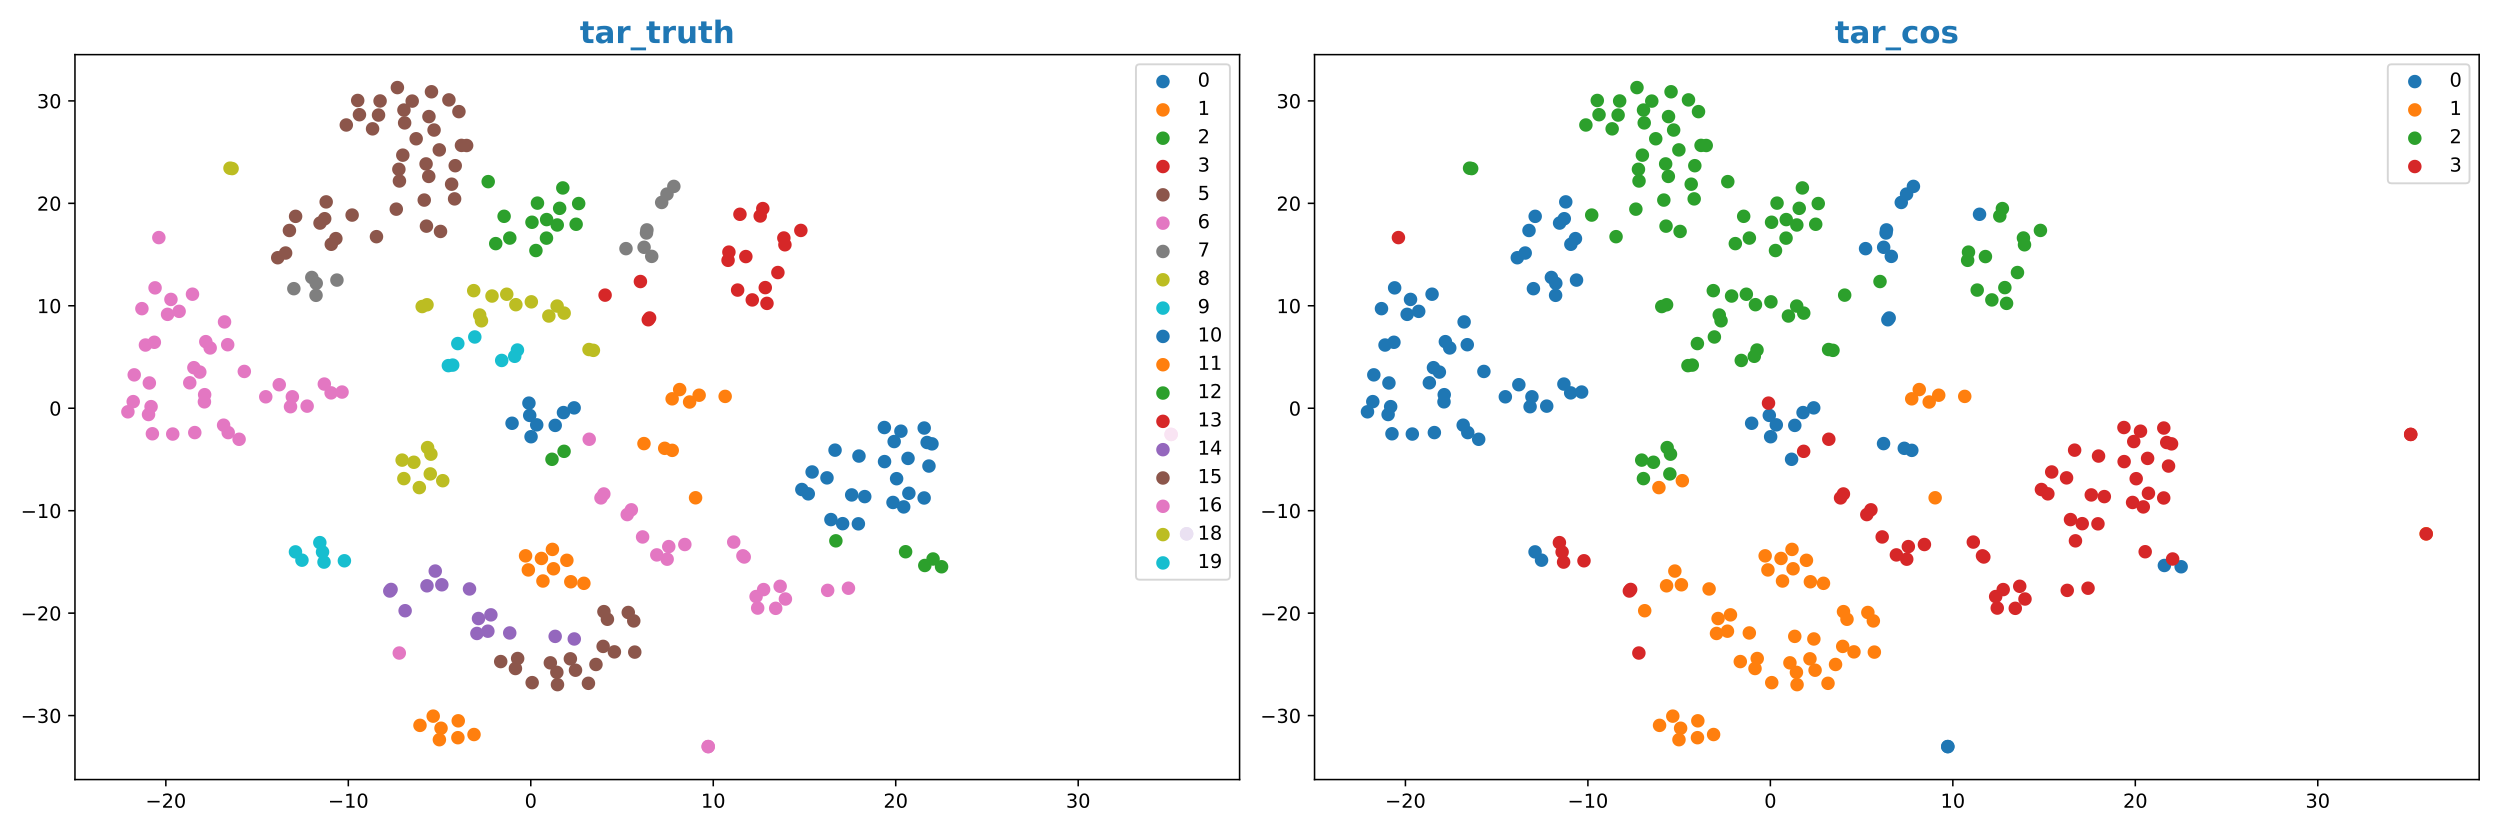 <?xml version="1.0" encoding="utf-8" standalone="no"?>
<!DOCTYPE svg PUBLIC "-//W3C//DTD SVG 1.1//EN"
  "http://www.w3.org/Graphics/SVG/1.1/DTD/svg11.dtd">
<!-- Created with matplotlib (https://matplotlib.org/) -->
<svg height="432pt" version="1.1" viewBox="0 0 1296 432" width="1296pt" xmlns="http://www.w3.org/2000/svg" xmlns:xlink="http://www.w3.org/1999/xlink">
 <defs>
  <style type="text/css">
*{stroke-linecap:butt;stroke-linejoin:round;}
  </style>
 </defs>
 <g id="figure_1">
  <g id="patch_1">
   <path d="M 0 432 
L 1296 432 
L 1296 0 
L 0 0 
z
" style="fill:#ffffff;"/>
  </g>
  <g id="axes_1">
   <g id="patch_2">
    <path d="M 38.86 404.12 
L 642.6 404.12 
L 642.6 28.32 
L 38.86 28.32 
z
" style="fill:#ffffff;"/>
   </g>
   <g id="PathCollection_1">
    <defs>
     <path d="M 0 3 
C 0.796 3 1.559 2.684 2.121 2.121 
C 2.684 1.559 3 0.796 3 0 
C 3 -0.796 2.684 -1.559 2.121 -2.121 
C 1.559 -2.684 0.796 -3 0 -3 
C -0.796 -3 -1.559 -2.684 -2.121 -2.121 
C -2.684 -1.559 -3 -0.796 -3 0 
C -3 0.796 -2.684 1.559 -2.121 2.121 
C -1.559 2.684 -0.796 3 0 3 
z
" id="m78194d3e83" style="stroke:#1f77b4;"/>
    </defs>
    <g clip-path="url(#p3decee72fa)">
     <use style="fill:#1f77b4;stroke:#1f77b4;" x="265.456" xlink:href="#m78194d3e83" y="219.419"/>
     <use style="fill:#1f77b4;stroke:#1f77b4;" x="274.606" xlink:href="#m78194d3e83" y="215.337"/>
     <use style="fill:#1f77b4;stroke:#1f77b4;" x="292.103" xlink:href="#m78194d3e83" y="213.882"/>
     <use style="fill:#1f77b4;stroke:#1f77b4;" x="297.638" xlink:href="#m78194d3e83" y="211.438"/>
     <use style="fill:#1f77b4;stroke:#1f77b4;" x="287.821" xlink:href="#m78194d3e83" y="220.522"/>
     <use style="fill:#1f77b4;stroke:#1f77b4;" x="278.235" xlink:href="#m78194d3e83" y="220.239"/>
     <use style="fill:#1f77b4;stroke:#1f77b4;" x="274.196" xlink:href="#m78194d3e83" y="208.983"/>
     <use style="fill:#1f77b4;stroke:#1f77b4;" x="275.298" xlink:href="#m78194d3e83" y="226.394"/>
    </g>
   </g>
   <g id="PathCollection_2">
    <defs>
     <path d="M 0 3 
C 0.796 3 1.559 2.684 2.121 2.121 
C 2.684 1.559 3 0.796 3 0 
C 3 -0.796 2.684 -1.559 2.121 -2.121 
C 1.559 -2.684 0.796 -3 0 -3 
C -0.796 -3 -1.559 -2.684 -2.121 -2.121 
C -2.684 -1.559 -3 -0.796 -3 0 
C -3 0.796 -2.684 1.559 -2.121 2.121 
C -1.559 2.684 -0.796 3 0 3 
z
" id="mecf33b116b" style="stroke:#ff7f0e;"/>
    </defs>
    <g clip-path="url(#p3decee72fa)">
     <use style="fill:#ff7f0e;stroke:#ff7f0e;" x="333.836" xlink:href="#mecf33b116b" y="229.96"/>
     <use style="fill:#ff7f0e;stroke:#ff7f0e;" x="348.477" xlink:href="#mecf33b116b" y="233.465"/>
     <use style="fill:#ff7f0e;stroke:#ff7f0e;" x="344.582" xlink:href="#mecf33b116b" y="232.409"/>
    </g>
   </g>
   <g id="PathCollection_3">
    <defs>
     <path d="M 0 3 
C 0.796 3 1.559 2.684 2.121 2.121 
C 2.684 1.559 3 0.796 3 0 
C 3 -0.796 2.684 -1.559 2.121 -2.121 
C 1.559 -2.684 0.796 -3 0 -3 
C -0.796 -3 -1.559 -2.684 -2.121 -2.121 
C -2.684 -1.559 -3 -0.796 -3 0 
C -3 0.796 -2.684 1.559 -2.121 2.121 
C -1.559 2.684 -0.796 3 0 3 
z
" id="m1fd0c832bc" style="stroke:#2ca02c;"/>
    </defs>
    <g clip-path="url(#p3decee72fa)">
     <use style="fill:#2ca02c;stroke:#2ca02c;" x="469.466" xlink:href="#m1fd0c832bc" y="286.02"/>
     <use style="fill:#2ca02c;stroke:#2ca02c;" x="479.411" xlink:href="#m1fd0c832bc" y="293.147"/>
     <use style="fill:#2ca02c;stroke:#2ca02c;" x="483.694" xlink:href="#m1fd0c832bc" y="289.787"/>
     <use style="fill:#2ca02c;stroke:#2ca02c;" x="488.105" xlink:href="#m1fd0c832bc" y="293.806"/>
     <use style="fill:#2ca02c;stroke:#2ca02c;" x="433.315" xlink:href="#m1fd0c832bc" y="280.368"/>
     <use style="fill:#2ca02c;stroke:#2ca02c;" x="292.416" xlink:href="#m1fd0c832bc" y="233.97"/>
     <use style="fill:#2ca02c;stroke:#2ca02c;" x="286.153" xlink:href="#m1fd0c832bc" y="238.098"/>
    </g>
   </g>
   <g id="PathCollection_4">
    <defs>
     <path d="M 0 3 
C 0.796 3 1.559 2.684 2.121 2.121 
C 2.684 1.559 3 0.796 3 0 
C 3 -0.796 2.684 -1.559 2.121 -2.121 
C 1.559 -2.684 0.796 -3 0 -3 
C -0.796 -3 -1.559 -2.684 -2.121 -2.121 
C -2.684 -1.559 -3 -0.796 -3 0 
C -3 0.796 -2.684 1.559 -2.121 2.121 
C -1.559 2.684 -0.796 3 0 3 
z
" id="m7485169726" style="stroke:#d62728;"/>
    </defs>
    <g clip-path="url(#p3decee72fa)">
     <use style="fill:#d62728;stroke:#d62728;" x="313.681" xlink:href="#m7485169726" y="152.992"/>
     <use style="fill:#d62728;stroke:#d62728;" x="331.994" xlink:href="#m7485169726" y="145.943"/>
     <use style="fill:#d62728;stroke:#d62728;" x="336.073" xlink:href="#m7485169726" y="165.755"/>
     <use style="fill:#d62728;stroke:#d62728;" x="336.75" xlink:href="#m7485169726" y="164.843"/>
    </g>
   </g>
   <g id="PathCollection_5">
    <defs>
     <path d="M 0 3 
C 0.796 3 1.559 2.684 2.121 2.121 
C 2.684 1.559 3 0.796 3 0 
C 3 -0.796 2.684 -1.559 2.121 -2.121 
C 1.559 -2.684 0.796 -3 0 -3 
C -0.796 -3 -1.559 -2.684 -2.121 -2.121 
C -2.684 -1.559 -3 -0.796 -3 0 
C -3 0.796 -2.684 1.559 -2.121 2.121 
C -1.559 2.684 -0.796 3 0 3 
z
" id="m103bd6b118" style="stroke:#8c564b;"/>
    </defs>
    <g clip-path="url(#p3decee72fa)">
     <use style="fill:#8c564b;stroke:#8c564b;" x="308.946" xlink:href="#m103bd6b118" y="344.461"/>
     <use style="fill:#8c564b;stroke:#8c564b;" x="318.501" xlink:href="#m103bd6b118" y="337.932"/>
     <use style="fill:#8c564b;stroke:#8c564b;" x="313.074" xlink:href="#m103bd6b118" y="317.074"/>
     <use style="fill:#8c564b;stroke:#8c564b;" x="329.062" xlink:href="#m103bd6b118" y="338.048"/>
     <use style="fill:#8c564b;stroke:#8c564b;" x="314.884" xlink:href="#m103bd6b118" y="321.027"/>
     <use style="fill:#8c564b;stroke:#8c564b;" x="328.541" xlink:href="#m103bd6b118" y="321.881"/>
     <use style="fill:#8c564b;stroke:#8c564b;" x="325.695" xlink:href="#m103bd6b118" y="317.514"/>
     <use style="fill:#8c564b;stroke:#8c564b;" x="312.665" xlink:href="#m103bd6b118" y="335.087"/>
     <use style="fill:#8c564b;stroke:#8c564b;" x="288.997" xlink:href="#m103bd6b118" y="354.913"/>
     <use style="fill:#8c564b;stroke:#8c564b;" x="267.195" xlink:href="#m103bd6b118" y="346.554"/>
     <use style="fill:#8c564b;stroke:#8c564b;" x="275.873" xlink:href="#m103bd6b118" y="353.881"/>
     <use style="fill:#8c564b;stroke:#8c564b;" x="288.669" xlink:href="#m103bd6b118" y="348.545"/>
     <use style="fill:#8c564b;stroke:#8c564b;" x="295.68" xlink:href="#m103bd6b118" y="341.531"/>
     <use style="fill:#8c564b;stroke:#8c564b;" x="259.569" xlink:href="#m103bd6b118" y="342.959"/>
     <use style="fill:#8c564b;stroke:#8c564b;" x="285.296" xlink:href="#m103bd6b118" y="343.617"/>
     <use style="fill:#8c564b;stroke:#8c564b;" x="298.341" xlink:href="#m103bd6b118" y="347.435"/>
     <use style="fill:#8c564b;stroke:#8c564b;" x="268.348" xlink:href="#m103bd6b118" y="341.376"/>
     <use style="fill:#8c564b;stroke:#8c564b;" x="305.04" xlink:href="#m103bd6b118" y="354.229"/>
    </g>
   </g>
   <g id="PathCollection_6">
    <defs>
     <path d="M 0 3 
C 0.796 3 1.559 2.684 2.121 2.121 
C 2.684 1.559 3 0.796 3 0 
C 3 -0.796 2.684 -1.559 2.121 -2.121 
C 1.559 -2.684 0.796 -3 0 -3 
C -0.796 -3 -1.559 -2.684 -2.121 -2.121 
C -2.684 -1.559 -3 -0.796 -3 0 
C -3 0.796 -2.684 1.559 -2.121 2.121 
C -1.559 2.684 -0.796 3 0 3 
z
" id="m884fb50c6c" style="stroke:#e377c2;"/>
    </defs>
    <g clip-path="url(#p3decee72fa)">
     <use style="fill:#e377c2;stroke:#e377c2;" x="367.141" xlink:href="#m884fb50c6c" y="387.038"/>
     <use style="fill:#e377c2;stroke:#e377c2;" x="99.784" xlink:href="#m884fb50c6c" y="152.514"/>
     <use style="fill:#e377c2;stroke:#e377c2;" x="73.563" xlink:href="#m884fb50c6c" y="160.003"/>
     <use style="fill:#e377c2;stroke:#e377c2;" x="88.615" xlink:href="#m884fb50c6c" y="155.222"/>
     <use style="fill:#e377c2;stroke:#e377c2;" x="80.385" xlink:href="#m884fb50c6c" y="149.223"/>
     <use style="fill:#e377c2;stroke:#e377c2;" x="367.135" xlink:href="#m884fb50c6c" y="387.019"/>
     <use style="fill:#e377c2;stroke:#e377c2;" x="92.859" xlink:href="#m884fb50c6c" y="161.401"/>
     <use style="fill:#e377c2;stroke:#e377c2;" x="86.863" xlink:href="#m884fb50c6c" y="162.956"/>
     <use style="fill:#e377c2;stroke:#e377c2;" x="105.965" xlink:href="#m884fb50c6c" y="208.306"/>
     <use style="fill:#e377c2;stroke:#e377c2;" x="103.57" xlink:href="#m884fb50c6c" y="192.889"/>
     <use style="fill:#e377c2;stroke:#e377c2;" x="106.087" xlink:href="#m884fb50c6c" y="204.607"/>
     <use style="fill:#e377c2;stroke:#e377c2;" x="75.402" xlink:href="#m884fb50c6c" y="178.864"/>
     <use style="fill:#e377c2;stroke:#e377c2;" x="69.583" xlink:href="#m884fb50c6c" y="194.325"/>
     <use style="fill:#e377c2;stroke:#e377c2;" x="77.42" xlink:href="#m884fb50c6c" y="198.538"/>
     <use style="fill:#e377c2;stroke:#e377c2;" x="80.013" xlink:href="#m884fb50c6c" y="177.437"/>
     <use style="fill:#e377c2;stroke:#e377c2;" x="98.372" xlink:href="#m884fb50c6c" y="198.445"/>
     <use style="fill:#e377c2;stroke:#e377c2;" x="100.512" xlink:href="#m884fb50c6c" y="190.608"/>
     <use style="fill:#e377c2;stroke:#e377c2;" x="171.637" xlink:href="#m884fb50c6c" y="203.668"/>
     <use style="fill:#e377c2;stroke:#e377c2;" x="150.598" xlink:href="#m884fb50c6c" y="210.827"/>
     <use style="fill:#e377c2;stroke:#e377c2;" x="144.764" xlink:href="#m884fb50c6c" y="199.439"/>
     <use style="fill:#e377c2;stroke:#e377c2;" x="126.651" xlink:href="#m884fb50c6c" y="192.558"/>
     <use style="fill:#e377c2;stroke:#e377c2;" x="137.766" xlink:href="#m884fb50c6c" y="205.696"/>
     <use style="fill:#e377c2;stroke:#e377c2;" x="151.553" xlink:href="#m884fb50c6c" y="205.703"/>
     <use style="fill:#e377c2;stroke:#e377c2;" x="168.126" xlink:href="#m884fb50c6c" y="199.102"/>
     <use style="fill:#e377c2;stroke:#e377c2;" x="177.316" xlink:href="#m884fb50c6c" y="203.242"/>
     <use style="fill:#e377c2;stroke:#e377c2;" x="159.22" xlink:href="#m884fb50c6c" y="210.539"/>
     <use style="fill:#e377c2;stroke:#e377c2;" x="79" xlink:href="#m884fb50c6c" y="224.863"/>
     <use style="fill:#e377c2;stroke:#e377c2;" x="66.303" xlink:href="#m884fb50c6c" y="213.475"/>
     <use style="fill:#e377c2;stroke:#e377c2;" x="69.056" xlink:href="#m884fb50c6c" y="208.208"/>
     <use style="fill:#e377c2;stroke:#e377c2;" x="100.973" xlink:href="#m884fb50c6c" y="224.25"/>
     <use style="fill:#e377c2;stroke:#e377c2;" x="118.299" xlink:href="#m884fb50c6c" y="224.251"/>
     <use style="fill:#e377c2;stroke:#e377c2;" x="123.95" xlink:href="#m884fb50c6c" y="227.723"/>
     <use style="fill:#e377c2;stroke:#e377c2;" x="115.919" xlink:href="#m884fb50c6c" y="220.414"/>
     <use style="fill:#e377c2;stroke:#e377c2;" x="89.548" xlink:href="#m884fb50c6c" y="225.008"/>
     <use style="fill:#e377c2;stroke:#e377c2;" x="77" xlink:href="#m884fb50c6c" y="214.882"/>
     <use style="fill:#e377c2;stroke:#e377c2;" x="78.32" xlink:href="#m884fb50c6c" y="210.804"/>
     <use style="fill:#e377c2;stroke:#e377c2;" x="106.677" xlink:href="#m884fb50c6c" y="177.114"/>
     <use style="fill:#e377c2;stroke:#e377c2;" x="108.951" xlink:href="#m884fb50c6c" y="180.37"/>
     <use style="fill:#e377c2;stroke:#e377c2;" x="116.398" xlink:href="#m884fb50c6c" y="166.879"/>
     <use style="fill:#e377c2;stroke:#e377c2;" x="118.032" xlink:href="#m884fb50c6c" y="178.693"/>
    </g>
   </g>
   <g id="PathCollection_7">
    <defs>
     <path d="M 0 3 
C 0.796 3 1.559 2.684 2.121 2.121 
C 2.684 1.559 3 0.796 3 0 
C 3 -0.796 2.684 -1.559 2.121 -2.121 
C 1.559 -2.684 0.796 -3 0 -3 
C -0.796 -3 -1.559 -2.684 -2.121 -2.121 
C -2.684 -1.559 -3 -0.796 -3 0 
C -3 0.796 -2.684 1.559 -2.121 2.121 
C -1.559 2.684 -0.796 3 0 3 
z
" id="m0ccb9acf20" style="stroke:#7f7f7f;"/>
    </defs>
    <g clip-path="url(#p3decee72fa)">
     <use style="fill:#7f7f7f;stroke:#7f7f7f;" x="161.639" xlink:href="#m0ccb9acf20" y="143.841"/>
     <use style="fill:#7f7f7f;stroke:#7f7f7f;" x="163.933" xlink:href="#m0ccb9acf20" y="146.866"/>
     <use style="fill:#7f7f7f;stroke:#7f7f7f;" x="163.827" xlink:href="#m0ccb9acf20" y="153.094"/>
     <use style="fill:#7f7f7f;stroke:#7f7f7f;" x="174.666" xlink:href="#m0ccb9acf20" y="145.198"/>
     <use style="fill:#7f7f7f;stroke:#7f7f7f;" x="152.326" xlink:href="#m0ccb9acf20" y="149.65"/>
     <use style="fill:#7f7f7f;stroke:#7f7f7f;" x="324.513" xlink:href="#m0ccb9acf20" y="128.896"/>
     <use style="fill:#7f7f7f;stroke:#7f7f7f;" x="333.892" xlink:href="#m0ccb9acf20" y="128.194"/>
     <use style="fill:#7f7f7f;stroke:#7f7f7f;" x="337.852" xlink:href="#m0ccb9acf20" y="132.904"/>
     <use style="fill:#7f7f7f;stroke:#7f7f7f;" x="349.316" xlink:href="#m0ccb9acf20" y="96.63"/>
     <use style="fill:#7f7f7f;stroke:#7f7f7f;" x="345.766" xlink:href="#m0ccb9acf20" y="100.617"/>
     <use style="fill:#7f7f7f;stroke:#7f7f7f;" x="343.018" xlink:href="#m0ccb9acf20" y="104.953"/>
     <use style="fill:#7f7f7f;stroke:#7f7f7f;" x="335.359" xlink:href="#m0ccb9acf20" y="119.181"/>
     <use style="fill:#7f7f7f;stroke:#7f7f7f;" x="335.134" xlink:href="#m0ccb9acf20" y="120.785"/>
    </g>
   </g>
   <g id="PathCollection_8">
    <defs>
     <path d="M 0 3 
C 0.796 3 1.559 2.684 2.121 2.121 
C 2.684 1.559 3 0.796 3 0 
C 3 -0.796 2.684 -1.559 2.121 -2.121 
C 1.559 -2.684 0.796 -3 0 -3 
C -0.796 -3 -1.559 -2.684 -2.121 -2.121 
C -2.684 -1.559 -3 -0.796 -3 0 
C -3 0.796 -2.684 1.559 -2.121 2.121 
C -1.559 2.684 -0.796 3 0 3 
z
" id="m44bd40ad30" style="stroke:#bcbd22;"/>
    </defs>
    <g clip-path="url(#p3decee72fa)">
     <use style="fill:#bcbd22;stroke:#bcbd22;" x="292.463" xlink:href="#m44bd40ad30" y="162.318"/>
     <use style="fill:#bcbd22;stroke:#bcbd22;" x="284.522" xlink:href="#m44bd40ad30" y="163.822"/>
     <use style="fill:#bcbd22;stroke:#bcbd22;" x="288.814" xlink:href="#m44bd40ad30" y="158.657"/>
     <use style="fill:#bcbd22;stroke:#bcbd22;" x="275.445" xlink:href="#m44bd40ad30" y="156.47"/>
     <use style="fill:#bcbd22;stroke:#bcbd22;" x="267.424" xlink:href="#m44bd40ad30" y="157.946"/>
     <use style="fill:#bcbd22;stroke:#bcbd22;" x="262.704" xlink:href="#m44bd40ad30" y="152.531"/>
     <use style="fill:#bcbd22;stroke:#bcbd22;" x="255.056" xlink:href="#m44bd40ad30" y="153.464"/>
     <use style="fill:#bcbd22;stroke:#bcbd22;" x="120.312" xlink:href="#m44bd40ad30" y="87.384"/>
     <use style="fill:#bcbd22;stroke:#bcbd22;" x="119.229" xlink:href="#m44bd40ad30" y="87.181"/>
     <use style="fill:#bcbd22;stroke:#bcbd22;" x="307.619" xlink:href="#m44bd40ad30" y="181.624"/>
     <use style="fill:#bcbd22;stroke:#bcbd22;" x="305.348" xlink:href="#m44bd40ad30" y="181.19"/>
     <use style="fill:#bcbd22;stroke:#bcbd22;" x="245.577" xlink:href="#m44bd40ad30" y="150.67"/>
     <use style="fill:#bcbd22;stroke:#bcbd22;" x="248.66" xlink:href="#m44bd40ad30" y="163.303"/>
     <use style="fill:#bcbd22;stroke:#bcbd22;" x="249.596" xlink:href="#m44bd40ad30" y="166.297"/>
     <use style="fill:#bcbd22;stroke:#bcbd22;" x="221.354" xlink:href="#m44bd40ad30" y="157.993"/>
     <use style="fill:#bcbd22;stroke:#bcbd22;" x="218.858" xlink:href="#m44bd40ad30" y="158.906"/>
    </g>
   </g>
   <g id="PathCollection_9">
    <defs>
     <path d="M 0 3 
C 0.796 3 1.559 2.684 2.121 2.121 
C 2.684 1.559 3 0.796 3 0 
C 3 -0.796 2.684 -1.559 2.121 -2.121 
C 1.559 -2.684 0.796 -3 0 -3 
C -0.796 -3 -1.559 -2.684 -2.121 -2.121 
C -2.684 -1.559 -3 -0.796 -3 0 
C -3 0.796 -2.684 1.559 -2.121 2.121 
C -1.559 2.684 -0.796 3 0 3 
z
" id="mff79bbe64a" style="stroke:#17becf;"/>
    </defs>
    <g clip-path="url(#p3decee72fa)">
     <use style="fill:#17becf;stroke:#17becf;" x="237.328" xlink:href="#mff79bbe64a" y="178.102"/>
     <use style="fill:#17becf;stroke:#17becf;" x="232.436" xlink:href="#mff79bbe64a" y="189.545"/>
     <use style="fill:#17becf;stroke:#17becf;" x="234.679" xlink:href="#mff79bbe64a" y="189.267"/>
     <use style="fill:#17becf;stroke:#17becf;" x="246.132" xlink:href="#mff79bbe64a" y="174.686"/>
     <use style="fill:#17becf;stroke:#17becf;" x="268.236" xlink:href="#mff79bbe64a" y="181.458"/>
     <use style="fill:#17becf;stroke:#17becf;" x="260.077" xlink:href="#mff79bbe64a" y="186.858"/>
     <use style="fill:#17becf;stroke:#17becf;" x="266.823" xlink:href="#mff79bbe64a" y="184.708"/>
    </g>
   </g>
   <g id="PathCollection_10">
    <g clip-path="url(#p3decee72fa)">
     <use style="fill:#1f77b4;stroke:#1f77b4;" x="415.677" xlink:href="#m78194d3e83" y="253.762"/>
     <use style="fill:#1f77b4;stroke:#1f77b4;" x="421.003" xlink:href="#m78194d3e83" y="244.674"/>
     <use style="fill:#1f77b4;stroke:#1f77b4;" x="419.007" xlink:href="#m78194d3e83" y="256.003"/>
     <use style="fill:#1f77b4;stroke:#1f77b4;" x="428.706" xlink:href="#m78194d3e83" y="247.724"/>
     <use style="fill:#1f77b4;stroke:#1f77b4;" x="480.632" xlink:href="#m78194d3e83" y="229.39"/>
     <use style="fill:#1f77b4;stroke:#1f77b4;" x="479.105" xlink:href="#m78194d3e83" y="221.892"/>
     <use style="fill:#1f77b4;stroke:#1f77b4;" x="458.455" xlink:href="#m78194d3e83" y="221.626"/>
     <use style="fill:#1f77b4;stroke:#1f77b4;" x="467.032" xlink:href="#m78194d3e83" y="223.531"/>
     <use style="fill:#1f77b4;stroke:#1f77b4;" x="463.534" xlink:href="#m78194d3e83" y="228.901"/>
     <use style="fill:#1f77b4;stroke:#1f77b4;" x="468.483" xlink:href="#m78194d3e83" y="262.782"/>
     <use style="fill:#1f77b4;stroke:#1f77b4;" x="479.071" xlink:href="#m78194d3e83" y="258.148"/>
     <use style="fill:#1f77b4;stroke:#1f77b4;" x="471.154" xlink:href="#m78194d3e83" y="255.716"/>
     <use style="fill:#1f77b4;stroke:#1f77b4;" x="462.937" xlink:href="#m78194d3e83" y="260.474"/>
     <use style="fill:#1f77b4;stroke:#1f77b4;" x="441.52" xlink:href="#m78194d3e83" y="256.57"/>
     <use style="fill:#1f77b4;stroke:#1f77b4;" x="448.281" xlink:href="#m78194d3e83" y="257.435"/>
     <use style="fill:#1f77b4;stroke:#1f77b4;" x="464.803" xlink:href="#m78194d3e83" y="248.154"/>
     <use style="fill:#1f77b4;stroke:#1f77b4;" x="483.136" xlink:href="#m78194d3e83" y="230.096"/>
     <use style="fill:#1f77b4;stroke:#1f77b4;" x="432.887" xlink:href="#m78194d3e83" y="233.357"/>
     <use style="fill:#1f77b4;stroke:#1f77b4;" x="445.285" xlink:href="#m78194d3e83" y="236.421"/>
     <use style="fill:#1f77b4;stroke:#1f77b4;" x="458.549" xlink:href="#m78194d3e83" y="239.295"/>
     <use style="fill:#1f77b4;stroke:#1f77b4;" x="470.722" xlink:href="#m78194d3e83" y="237.628"/>
     <use style="fill:#1f77b4;stroke:#1f77b4;" x="444.98" xlink:href="#m78194d3e83" y="271.549"/>
     <use style="fill:#1f77b4;stroke:#1f77b4;" x="436.827" xlink:href="#m78194d3e83" y="271.469"/>
     <use style="fill:#1f77b4;stroke:#1f77b4;" x="481.571" xlink:href="#m78194d3e83" y="241.6"/>
     <use style="fill:#1f77b4;stroke:#1f77b4;" x="430.755" xlink:href="#m78194d3e83" y="269.347"/>
    </g>
   </g>
   <g id="PathCollection_11">
    <g clip-path="url(#p3decee72fa)">
     <use style="fill:#ff7f0e;stroke:#ff7f0e;" x="272.456" xlink:href="#mecf33b116b" y="288.148"/>
     <use style="fill:#ff7f0e;stroke:#ff7f0e;" x="273.892" xlink:href="#mecf33b116b" y="295.446"/>
     <use style="fill:#ff7f0e;stroke:#ff7f0e;" x="280.68" xlink:href="#mecf33b116b" y="289.5"/>
     <use style="fill:#ff7f0e;stroke:#ff7f0e;" x="286.371" xlink:href="#mecf33b116b" y="284.811"/>
     <use style="fill:#ff7f0e;stroke:#ff7f0e;" x="293.863" xlink:href="#mecf33b116b" y="290.469"/>
     <use style="fill:#ff7f0e;stroke:#ff7f0e;" x="302.687" xlink:href="#mecf33b116b" y="302.394"/>
     <use style="fill:#ff7f0e;stroke:#ff7f0e;" x="295.903" xlink:href="#mecf33b116b" y="301.58"/>
     <use style="fill:#ff7f0e;stroke:#ff7f0e;" x="286.924" xlink:href="#mecf33b116b" y="294.851"/>
     <use style="fill:#ff7f0e;stroke:#ff7f0e;" x="281.459" xlink:href="#mecf33b116b" y="301.191"/>
     <use style="fill:#ff7f0e;stroke:#ff7f0e;" x="245.727" xlink:href="#mecf33b116b" y="380.777"/>
     <use style="fill:#ff7f0e;stroke:#ff7f0e;" x="227.778" xlink:href="#mecf33b116b" y="383.458"/>
     <use style="fill:#ff7f0e;stroke:#ff7f0e;" x="237.373" xlink:href="#mecf33b116b" y="382.416"/>
     <use style="fill:#ff7f0e;stroke:#ff7f0e;" x="360.582" xlink:href="#mecf33b116b" y="258.048"/>
     <use style="fill:#ff7f0e;stroke:#ff7f0e;" x="237.554" xlink:href="#mecf33b116b" y="373.673"/>
     <use style="fill:#ff7f0e;stroke:#ff7f0e;" x="217.716" xlink:href="#mecf33b116b" y="376.028"/>
     <use style="fill:#ff7f0e;stroke:#ff7f0e;" x="224.572" xlink:href="#mecf33b116b" y="371.248"/>
     <use style="fill:#ff7f0e;stroke:#ff7f0e;" x="228.629" xlink:href="#mecf33b116b" y="377.524"/>
     <use style="fill:#ff7f0e;stroke:#ff7f0e;" x="375.92" xlink:href="#mecf33b116b" y="205.487"/>
     <use style="fill:#ff7f0e;stroke:#ff7f0e;" x="352.34" xlink:href="#mecf33b116b" y="201.955"/>
     <use style="fill:#ff7f0e;stroke:#ff7f0e;" x="348.436" xlink:href="#mecf33b116b" y="206.746"/>
     <use style="fill:#ff7f0e;stroke:#ff7f0e;" x="357.5" xlink:href="#mecf33b116b" y="208.393"/>
     <use style="fill:#ff7f0e;stroke:#ff7f0e;" x="362.43" xlink:href="#mecf33b116b" y="204.881"/>
    </g>
   </g>
   <g id="PathCollection_12">
    <g clip-path="url(#p3decee72fa)">
     <use style="fill:#2ca02c;stroke:#2ca02c;" x="253.084" xlink:href="#m1fd0c832bc" y="94.157"/>
     <use style="fill:#2ca02c;stroke:#2ca02c;" x="264.275" xlink:href="#m1fd0c832bc" y="123.411"/>
     <use style="fill:#2ca02c;stroke:#2ca02c;" x="256.992" xlink:href="#m1fd0c832bc" y="126.293"/>
     <use style="fill:#2ca02c;stroke:#2ca02c;" x="277.821" xlink:href="#m1fd0c832bc" y="129.872"/>
     <use style="fill:#2ca02c;stroke:#2ca02c;" x="290.124" xlink:href="#m1fd0c832bc" y="107.994"/>
     <use style="fill:#2ca02c;stroke:#2ca02c;" x="283.378" xlink:href="#m1fd0c832bc" y="113.834"/>
     <use style="fill:#2ca02c;stroke:#2ca02c;" x="288.872" xlink:href="#m1fd0c832bc" y="116.631"/>
     <use style="fill:#2ca02c;stroke:#2ca02c;" x="298.669" xlink:href="#m1fd0c832bc" y="116.254"/>
     <use style="fill:#2ca02c;stroke:#2ca02c;" x="299.982" xlink:href="#m1fd0c832bc" y="105.517"/>
     <use style="fill:#2ca02c;stroke:#2ca02c;" x="261.327" xlink:href="#m1fd0c832bc" y="112.133"/>
     <use style="fill:#2ca02c;stroke:#2ca02c;" x="283.291" xlink:href="#m1fd0c832bc" y="123.444"/>
     <use style="fill:#2ca02c;stroke:#2ca02c;" x="275.777" xlink:href="#m1fd0c832bc" y="115.215"/>
     <use style="fill:#2ca02c;stroke:#2ca02c;" x="278.623" xlink:href="#m1fd0c832bc" y="105.3"/>
     <use style="fill:#2ca02c;stroke:#2ca02c;" x="291.758" xlink:href="#m1fd0c832bc" y="97.426"/>
    </g>
   </g>
   <g id="PathCollection_13">
    <g clip-path="url(#p3decee72fa)">
     <use style="fill:#d62728;stroke:#d62728;" x="406.9" xlink:href="#m7485169726" y="126.892"/>
     <use style="fill:#d62728;stroke:#d62728;" x="406.35" xlink:href="#m7485169726" y="123.38"/>
     <use style="fill:#d62728;stroke:#d62728;" x="415.16" xlink:href="#m7485169726" y="119.454"/>
     <use style="fill:#d62728;stroke:#d62728;" x="386.645" xlink:href="#m7485169726" y="133.002"/>
     <use style="fill:#d62728;stroke:#d62728;" x="377.864" xlink:href="#m7485169726" y="130.699"/>
     <use style="fill:#d62728;stroke:#d62728;" x="377.428" xlink:href="#m7485169726" y="134.947"/>
     <use style="fill:#d62728;stroke:#d62728;" x="397.597" xlink:href="#m7485169726" y="157.268"/>
     <use style="fill:#d62728;stroke:#d62728;" x="403.257" xlink:href="#m7485169726" y="141.285"/>
     <use style="fill:#d62728;stroke:#d62728;" x="396.715" xlink:href="#m7485169726" y="149.098"/>
     <use style="fill:#d62728;stroke:#d62728;" x="382.388" xlink:href="#m7485169726" y="150.376"/>
     <use style="fill:#d62728;stroke:#d62728;" x="389.979" xlink:href="#m7485169726" y="155.478"/>
     <use style="fill:#d62728;stroke:#d62728;" x="383.589" xlink:href="#m7485169726" y="111.085"/>
     <use style="fill:#d62728;stroke:#d62728;" x="395.436" xlink:href="#m7485169726" y="108.132"/>
     <use style="fill:#d62728;stroke:#d62728;" x="394.091" xlink:href="#m7485169726" y="111.962"/>
    </g>
   </g>
   <g id="PathCollection_14">
    <defs>
     <path d="M 0 3 
C 0.796 3 1.559 2.684 2.121 2.121 
C 2.684 1.559 3 0.796 3 0 
C 3 -0.796 2.684 -1.559 2.121 -2.121 
C 1.559 -2.684 0.796 -3 0 -3 
C -0.796 -3 -1.559 -2.684 -2.121 -2.121 
C -2.684 -1.559 -3 -0.796 -3 0 
C -3 0.796 -2.684 1.559 -2.121 2.121 
C -1.559 2.684 -0.796 3 0 3 
z
" id="mfbc8f1199d" style="stroke:#9467bd;"/>
    </defs>
    <g clip-path="url(#p3decee72fa)">
     <use style="fill:#9467bd;stroke:#9467bd;" x="254.47" xlink:href="#mfbc8f1199d" y="318.743"/>
     <use style="fill:#9467bd;stroke:#9467bd;" x="248.055" xlink:href="#mfbc8f1199d" y="320.637"/>
     <use style="fill:#9467bd;stroke:#9467bd;" x="252.907" xlink:href="#mfbc8f1199d" y="327.205"/>
     <use style="fill:#9467bd;stroke:#9467bd;" x="264.246" xlink:href="#mfbc8f1199d" y="328.123"/>
     <use style="fill:#9467bd;stroke:#9467bd;" x="247.236" xlink:href="#mfbc8f1199d" y="328.382"/>
     <use style="fill:#9467bd;stroke:#9467bd;" x="225.639" xlink:href="#mfbc8f1199d" y="296.04"/>
     <use style="fill:#9467bd;stroke:#9467bd;" x="297.706" xlink:href="#mfbc8f1199d" y="331.24"/>
     <use style="fill:#9467bd;stroke:#9467bd;" x="210.017" xlink:href="#mfbc8f1199d" y="316.595"/>
     <use style="fill:#9467bd;stroke:#9467bd;" x="202.067" xlink:href="#mfbc8f1199d" y="306.383"/>
     <use style="fill:#9467bd;stroke:#9467bd;" x="243.396" xlink:href="#mfbc8f1199d" y="305.312"/>
     <use style="fill:#9467bd;stroke:#9467bd;" x="229.04" xlink:href="#mfbc8f1199d" y="303.147"/>
     <use style="fill:#9467bd;stroke:#9467bd;" x="287.803" xlink:href="#mfbc8f1199d" y="329.892"/>
     <use style="fill:#9467bd;stroke:#9467bd;" x="615.126" xlink:href="#mfbc8f1199d" y="276.717"/>
     <use style="fill:#9467bd;stroke:#9467bd;" x="615.157" xlink:href="#mfbc8f1199d" y="276.769"/>
     <use style="fill:#9467bd;stroke:#9467bd;" x="202.728" xlink:href="#mfbc8f1199d" y="305.572"/>
     <use style="fill:#9467bd;stroke:#9467bd;" x="221.348" xlink:href="#mfbc8f1199d" y="303.679"/>
    </g>
   </g>
   <g id="PathCollection_15">
    <g clip-path="url(#p3decee72fa)">
     <use style="fill:#8c564b;stroke:#8c564b;" x="225.02" xlink:href="#m103bd6b118" y="67.415"/>
     <use style="fill:#8c564b;stroke:#8c564b;" x="222.364" xlink:href="#m103bd6b118" y="60.438"/>
     <use style="fill:#8c564b;stroke:#8c564b;" x="215.738" xlink:href="#m103bd6b118" y="71.93"/>
     <use style="fill:#8c564b;stroke:#8c564b;" x="234.122" xlink:href="#m103bd6b118" y="95.492"/>
     <use style="fill:#8c564b;stroke:#8c564b;" x="195.161" xlink:href="#m103bd6b118" y="122.685"/>
     <use style="fill:#8c564b;stroke:#8c564b;" x="219.926" xlink:href="#m103bd6b118" y="103.719"/>
     <use style="fill:#8c564b;stroke:#8c564b;" x="235.662" xlink:href="#m103bd6b118" y="103.1"/>
     <use style="fill:#8c564b;stroke:#8c564b;" x="179.524" xlink:href="#m103bd6b118" y="64.792"/>
     <use style="fill:#8c564b;stroke:#8c564b;" x="186.337" xlink:href="#m103bd6b118" y="59.466"/>
     <use style="fill:#8c564b;stroke:#8c564b;" x="196.23" xlink:href="#m103bd6b118" y="59.648"/>
     <use style="fill:#8c564b;stroke:#8c564b;" x="197.032" xlink:href="#m103bd6b118" y="52.344"/>
     <use style="fill:#8c564b;stroke:#8c564b;" x="185.437" xlink:href="#m103bd6b118" y="52.083"/>
     <use style="fill:#8c564b;stroke:#8c564b;" x="193.14" xlink:href="#m103bd6b118" y="66.787"/>
     <use style="fill:#8c564b;stroke:#8c564b;" x="205.433" xlink:href="#m103bd6b118" y="108.425"/>
     <use style="fill:#8c564b;stroke:#8c564b;" x="223.673" xlink:href="#m103bd6b118" y="47.573"/>
     <use style="fill:#8c564b;stroke:#8c564b;" x="237.908" xlink:href="#m103bd6b118" y="57.867"/>
     <use style="fill:#8c564b;stroke:#8c564b;" x="143.973" xlink:href="#m103bd6b118" y="133.605"/>
     <use style="fill:#8c564b;stroke:#8c564b;" x="232.714" xlink:href="#m103bd6b118" y="51.788"/>
     <use style="fill:#8c564b;stroke:#8c564b;" x="148.063" xlink:href="#m103bd6b118" y="131.169"/>
     <use style="fill:#8c564b;stroke:#8c564b;" x="213.683" xlink:href="#m103bd6b118" y="52.409"/>
     <use style="fill:#8c564b;stroke:#8c564b;" x="220.88" xlink:href="#m103bd6b118" y="84.979"/>
     <use style="fill:#8c564b;stroke:#8c564b;" x="209.401" xlink:href="#m103bd6b118" y="57.057"/>
     <use style="fill:#8c564b;stroke:#8c564b;" x="235.992" xlink:href="#m103bd6b118" y="85.897"/>
     <use style="fill:#8c564b;stroke:#8c564b;" x="169.088" xlink:href="#m103bd6b118" y="104.66"/>
     <use style="fill:#8c564b;stroke:#8c564b;" x="228.365" xlink:href="#m103bd6b118" y="119.979"/>
     <use style="fill:#8c564b;stroke:#8c564b;" x="221.073" xlink:href="#m103bd6b118" y="117.23"/>
     <use style="fill:#8c564b;stroke:#8c564b;" x="222.27" xlink:href="#m103bd6b118" y="91.45"/>
     <use style="fill:#8c564b;stroke:#8c564b;" x="239.227" xlink:href="#m103bd6b118" y="75.376"/>
     <use style="fill:#8c564b;stroke:#8c564b;" x="227.728" xlink:href="#m103bd6b118" y="77.706"/>
     <use style="fill:#8c564b;stroke:#8c564b;" x="241.903" xlink:href="#m103bd6b118" y="75.424"/>
     <use style="fill:#8c564b;stroke:#8c564b;" x="207.068" xlink:href="#m103bd6b118" y="93.821"/>
     <use style="fill:#8c564b;stroke:#8c564b;" x="171.738" xlink:href="#m103bd6b118" y="126.632"/>
     <use style="fill:#8c564b;stroke:#8c564b;" x="206.775" xlink:href="#m103bd6b118" y="87.777"/>
     <use style="fill:#8c564b;stroke:#8c564b;" x="174.111" xlink:href="#m103bd6b118" y="123.698"/>
     <use style="fill:#8c564b;stroke:#8c564b;" x="209.765" xlink:href="#m103bd6b118" y="63.707"/>
     <use style="fill:#8c564b;stroke:#8c564b;" x="206.008" xlink:href="#m103bd6b118" y="45.402"/>
     <use style="fill:#8c564b;stroke:#8c564b;" x="208.814" xlink:href="#m103bd6b118" y="80.434"/>
     <use style="fill:#8c564b;stroke:#8c564b;" x="165.899" xlink:href="#m103bd6b118" y="115.643"/>
     <use style="fill:#8c564b;stroke:#8c564b;" x="168.32" xlink:href="#m103bd6b118" y="113.379"/>
     <use style="fill:#8c564b;stroke:#8c564b;" x="153.239" xlink:href="#m103bd6b118" y="112.151"/>
     <use style="fill:#8c564b;stroke:#8c564b;" x="150.038" xlink:href="#m103bd6b118" y="119.483"/>
     <use style="fill:#8c564b;stroke:#8c564b;" x="182.543" xlink:href="#m103bd6b118" y="111.495"/>
    </g>
   </g>
   <g id="PathCollection_16">
    <g clip-path="url(#p3decee72fa)">
     <use style="fill:#e377c2;stroke:#e377c2;" x="311.543" xlink:href="#m884fb50c6c" y="258.108"/>
     <use style="fill:#e377c2;stroke:#e377c2;" x="305.449" xlink:href="#m884fb50c6c" y="227.703"/>
     <use style="fill:#e377c2;stroke:#e377c2;" x="327.287" xlink:href="#m884fb50c6c" y="264.294"/>
     <use style="fill:#e377c2;stroke:#e377c2;" x="325.158" xlink:href="#m884fb50c6c" y="266.756"/>
     <use style="fill:#e377c2;stroke:#e377c2;" x="313.024" xlink:href="#m884fb50c6c" y="256.069"/>
     <use style="fill:#e377c2;stroke:#e377c2;" x="82.344" xlink:href="#m884fb50c6c" y="123.162"/>
     <use style="fill:#e377c2;stroke:#e377c2;" x="333.127" xlink:href="#m884fb50c6c" y="278.353"/>
     <use style="fill:#e377c2;stroke:#e377c2;" x="340.489" xlink:href="#m884fb50c6c" y="287.662"/>
     <use style="fill:#e377c2;stroke:#e377c2;" x="346.684" xlink:href="#m884fb50c6c" y="283.362"/>
     <use style="fill:#e377c2;stroke:#e377c2;" x="345.851" xlink:href="#m884fb50c6c" y="289.883"/>
     <use style="fill:#e377c2;stroke:#e377c2;" x="355.018" xlink:href="#m884fb50c6c" y="282.273"/>
     <use style="fill:#e377c2;stroke:#e377c2;" x="395.858" xlink:href="#m884fb50c6c" y="305.641"/>
     <use style="fill:#e377c2;stroke:#e377c2;" x="407.153" xlink:href="#m884fb50c6c" y="310.522"/>
     <use style="fill:#e377c2;stroke:#e377c2;" x="392.782" xlink:href="#m884fb50c6c" y="315.224"/>
     <use style="fill:#e377c2;stroke:#e377c2;" x="404.427" xlink:href="#m884fb50c6c" y="303.931"/>
     <use style="fill:#e377c2;stroke:#e377c2;" x="391.952" xlink:href="#m884fb50c6c" y="309.252"/>
     <use style="fill:#e377c2;stroke:#e377c2;" x="402.121" xlink:href="#m884fb50c6c" y="315.355"/>
     <use style="fill:#e377c2;stroke:#e377c2;" x="429.057" xlink:href="#m884fb50c6c" y="306.051"/>
     <use style="fill:#e377c2;stroke:#e377c2;" x="607.127" xlink:href="#m884fb50c6c" y="225.223"/>
     <use style="fill:#e377c2;stroke:#e377c2;" x="439.838" xlink:href="#m884fb50c6c" y="304.93"/>
     <use style="fill:#e377c2;stroke:#e377c2;" x="607.092" xlink:href="#m884fb50c6c" y="225.188"/>
     <use style="fill:#e377c2;stroke:#e377c2;" x="206.989" xlink:href="#m884fb50c6c" y="338.53"/>
     <use style="fill:#e377c2;stroke:#e377c2;" x="385.129" xlink:href="#m884fb50c6c" y="288.146"/>
     <use style="fill:#e377c2;stroke:#e377c2;" x="385.813" xlink:href="#m884fb50c6c" y="288.739"/>
     <use style="fill:#e377c2;stroke:#e377c2;" x="380.363" xlink:href="#m884fb50c6c" y="281.012"/>
    </g>
   </g>
   <g id="PathCollection_17">
    <g clip-path="url(#p3decee72fa)">
     <use style="fill:#bcbd22;stroke:#bcbd22;" x="217.384" xlink:href="#m44bd40ad30" y="252.77"/>
     <use style="fill:#bcbd22;stroke:#bcbd22;" x="229.524" xlink:href="#m44bd40ad30" y="249.196"/>
     <use style="fill:#bcbd22;stroke:#bcbd22;" x="223.05" xlink:href="#m44bd40ad30" y="245.681"/>
     <use style="fill:#bcbd22;stroke:#bcbd22;" x="209.357" xlink:href="#m44bd40ad30" y="248.112"/>
     <use style="fill:#bcbd22;stroke:#bcbd22;" x="208.467" xlink:href="#m44bd40ad30" y="238.521"/>
     <use style="fill:#bcbd22;stroke:#bcbd22;" x="221.658" xlink:href="#m44bd40ad30" y="232.03"/>
     <use style="fill:#bcbd22;stroke:#bcbd22;" x="214.549" xlink:href="#m44bd40ad30" y="239.635"/>
     <use style="fill:#bcbd22;stroke:#bcbd22;" x="223.374" xlink:href="#m44bd40ad30" y="235.437"/>
    </g>
   </g>
   <g id="PathCollection_18">
    <g clip-path="url(#p3decee72fa)">
     <use style="fill:#17becf;stroke:#17becf;" x="167.97" xlink:href="#mff79bbe64a" y="291.388"/>
     <use style="fill:#17becf;stroke:#17becf;" x="165.797" xlink:href="#mff79bbe64a" y="281.297"/>
     <use style="fill:#17becf;stroke:#17becf;" x="167.2" xlink:href="#mff79bbe64a" y="286.151"/>
     <use style="fill:#17becf;stroke:#17becf;" x="178.536" xlink:href="#mff79bbe64a" y="290.707"/>
     <use style="fill:#17becf;stroke:#17becf;" x="156.532" xlink:href="#mff79bbe64a" y="290.395"/>
     <use style="fill:#17becf;stroke:#17becf;" x="153.17" xlink:href="#mff79bbe64a" y="286.104"/>
    </g>
   </g>
   <g id="matplotlib.axis_1">
    <g id="xtick_1">
     <g id="line2d_1">
      <defs>
       <path d="M 0 0 
L 0 3.5 
" id="mf6f43445d3" style="stroke:#000000;stroke-width:0.8;"/>
      </defs>
      <g>
       <use style="stroke:#000000;stroke-width:0.8;" x="85.973" xlink:href="#mf6f43445d3" y="404.12"/>
      </g>
     </g>
     <g id="text_1">
      <!-- −20 -->
      <defs>
       <path d="M 10.594 35.5 
L 73.188 35.5 
L 73.188 27.203 
L 10.594 27.203 
z
" id="DejaVuSans-8722"/>
       <path d="M 19.188 8.297 
L 53.609 8.297 
L 53.609 0 
L 7.328 0 
L 7.328 8.297 
Q 12.938 14.109 22.625 23.891 
Q 32.328 33.688 34.812 36.531 
Q 39.547 41.844 41.422 45.531 
Q 43.312 49.219 43.312 52.781 
Q 43.312 58.594 39.234 62.25 
Q 35.156 65.922 28.609 65.922 
Q 23.969 65.922 18.812 64.312 
Q 13.672 62.703 7.812 59.422 
L 7.812 69.391 
Q 13.766 71.781 18.938 73 
Q 24.125 74.219 28.422 74.219 
Q 39.75 74.219 46.484 68.547 
Q 53.219 62.891 53.219 53.422 
Q 53.219 48.922 51.531 44.891 
Q 49.859 40.875 45.406 35.406 
Q 44.188 33.984 37.641 27.219 
Q 31.109 20.453 19.188 8.297 
z
" id="DejaVuSans-50"/>
       <path d="M 31.781 66.406 
Q 24.172 66.406 20.328 58.906 
Q 16.5 51.422 16.5 36.375 
Q 16.5 21.391 20.328 13.891 
Q 24.172 6.391 31.781 6.391 
Q 39.453 6.391 43.281 13.891 
Q 47.125 21.391 47.125 36.375 
Q 47.125 51.422 43.281 58.906 
Q 39.453 66.406 31.781 66.406 
z
M 31.781 74.219 
Q 44.047 74.219 50.516 64.516 
Q 56.984 54.828 56.984 36.375 
Q 56.984 17.969 50.516 8.266 
Q 44.047 -1.422 31.781 -1.422 
Q 19.531 -1.422 13.062 8.266 
Q 6.594 17.969 6.594 36.375 
Q 6.594 54.828 13.062 64.516 
Q 19.531 74.219 31.781 74.219 
z
" id="DejaVuSans-48"/>
      </defs>
      <g transform="translate(75.421 418.718)scale(0.1 -0.1)">
       <use xlink:href="#DejaVuSans-8722"/>
       <use x="83.789" xlink:href="#DejaVuSans-50"/>
       <use x="147.412" xlink:href="#DejaVuSans-48"/>
      </g>
     </g>
    </g>
    <g id="xtick_2">
     <g id="line2d_2">
      <g>
       <use style="stroke:#000000;stroke-width:0.8;" x="180.566" xlink:href="#mf6f43445d3" y="404.12"/>
      </g>
     </g>
     <g id="text_2">
      <!-- −10 -->
      <defs>
       <path d="M 12.406 8.297 
L 28.516 8.297 
L 28.516 63.922 
L 10.984 60.406 
L 10.984 69.391 
L 28.422 72.906 
L 38.281 72.906 
L 38.281 8.297 
L 54.391 8.297 
L 54.391 0 
L 12.406 0 
z
" id="DejaVuSans-49"/>
      </defs>
      <g transform="translate(170.014 418.718)scale(0.1 -0.1)">
       <use xlink:href="#DejaVuSans-8722"/>
       <use x="83.789" xlink:href="#DejaVuSans-49"/>
       <use x="147.412" xlink:href="#DejaVuSans-48"/>
      </g>
     </g>
    </g>
    <g id="xtick_3">
     <g id="line2d_3">
      <g>
       <use style="stroke:#000000;stroke-width:0.8;" x="275.158" xlink:href="#mf6f43445d3" y="404.12"/>
      </g>
     </g>
     <g id="text_3">
      <!-- 0 -->
      <g transform="translate(271.977 418.718)scale(0.1 -0.1)">
       <use xlink:href="#DejaVuSans-48"/>
      </g>
     </g>
    </g>
    <g id="xtick_4">
     <g id="line2d_4">
      <g>
       <use style="stroke:#000000;stroke-width:0.8;" x="369.751" xlink:href="#mf6f43445d3" y="404.12"/>
      </g>
     </g>
     <g id="text_4">
      <!-- 10 -->
      <g transform="translate(363.388 418.718)scale(0.1 -0.1)">
       <use xlink:href="#DejaVuSans-49"/>
       <use x="63.623" xlink:href="#DejaVuSans-48"/>
      </g>
     </g>
    </g>
    <g id="xtick_5">
     <g id="line2d_5">
      <g>
       <use style="stroke:#000000;stroke-width:0.8;" x="464.343" xlink:href="#mf6f43445d3" y="404.12"/>
      </g>
     </g>
     <g id="text_5">
      <!-- 20 -->
      <g transform="translate(457.981 418.718)scale(0.1 -0.1)">
       <use xlink:href="#DejaVuSans-50"/>
       <use x="63.623" xlink:href="#DejaVuSans-48"/>
      </g>
     </g>
    </g>
    <g id="xtick_6">
     <g id="line2d_6">
      <g>
       <use style="stroke:#000000;stroke-width:0.8;" x="558.936" xlink:href="#mf6f43445d3" y="404.12"/>
      </g>
     </g>
     <g id="text_6">
      <!-- 30 -->
      <defs>
       <path d="M 40.578 39.312 
Q 47.656 37.797 51.625 33 
Q 55.609 28.219 55.609 21.188 
Q 55.609 10.406 48.188 4.484 
Q 40.766 -1.422 27.094 -1.422 
Q 22.516 -1.422 17.656 -0.516 
Q 12.797 0.391 7.625 2.203 
L 7.625 11.719 
Q 11.719 9.328 16.594 8.109 
Q 21.484 6.891 26.812 6.891 
Q 36.078 6.891 40.938 10.547 
Q 45.797 14.203 45.797 21.188 
Q 45.797 27.641 41.281 31.266 
Q 36.766 34.906 28.719 34.906 
L 20.219 34.906 
L 20.219 43.016 
L 29.109 43.016 
Q 36.375 43.016 40.234 45.922 
Q 44.094 48.828 44.094 54.297 
Q 44.094 59.906 40.109 62.906 
Q 36.141 65.922 28.719 65.922 
Q 24.656 65.922 20.016 65.031 
Q 15.375 64.156 9.812 62.312 
L 9.812 71.094 
Q 15.438 72.656 20.344 73.438 
Q 25.25 74.219 29.594 74.219 
Q 40.828 74.219 47.359 69.109 
Q 53.906 64.016 53.906 55.328 
Q 53.906 49.266 50.438 45.094 
Q 46.969 40.922 40.578 39.312 
z
" id="DejaVuSans-51"/>
      </defs>
      <g transform="translate(552.573 418.718)scale(0.1 -0.1)">
       <use xlink:href="#DejaVuSans-51"/>
       <use x="63.623" xlink:href="#DejaVuSans-48"/>
      </g>
     </g>
    </g>
   </g>
   <g id="matplotlib.axis_2">
    <g id="ytick_1">
     <g id="line2d_7">
      <defs>
       <path d="M 0 0 
L -3.5 0 
" id="m7cf16b090f" style="stroke:#000000;stroke-width:0.8;"/>
      </defs>
      <g>
       <use style="stroke:#000000;stroke-width:0.8;" x="38.86" xlink:href="#m7cf16b090f" y="370.958"/>
      </g>
     </g>
     <g id="text_7">
      <!-- −30 -->
      <g transform="translate(10.755 374.757)scale(0.1 -0.1)">
       <use xlink:href="#DejaVuSans-8722"/>
       <use x="83.789" xlink:href="#DejaVuSans-51"/>
       <use x="147.412" xlink:href="#DejaVuSans-48"/>
      </g>
     </g>
    </g>
    <g id="ytick_2">
     <g id="line2d_8">
      <g>
       <use style="stroke:#000000;stroke-width:0.8;" x="38.86" xlink:href="#m7cf16b090f" y="317.849"/>
      </g>
     </g>
     <g id="text_8">
      <!-- −20 -->
      <g transform="translate(10.755 321.648)scale(0.1 -0.1)">
       <use xlink:href="#DejaVuSans-8722"/>
       <use x="83.789" xlink:href="#DejaVuSans-50"/>
       <use x="147.412" xlink:href="#DejaVuSans-48"/>
      </g>
     </g>
    </g>
    <g id="ytick_3">
     <g id="line2d_9">
      <g>
       <use style="stroke:#000000;stroke-width:0.8;" x="38.86" xlink:href="#m7cf16b090f" y="264.739"/>
      </g>
     </g>
     <g id="text_9">
      <!-- −10 -->
      <g transform="translate(10.755 268.539)scale(0.1 -0.1)">
       <use xlink:href="#DejaVuSans-8722"/>
       <use x="83.789" xlink:href="#DejaVuSans-49"/>
       <use x="147.412" xlink:href="#DejaVuSans-48"/>
      </g>
     </g>
    </g>
    <g id="ytick_4">
     <g id="line2d_10">
      <g>
       <use style="stroke:#000000;stroke-width:0.8;" x="38.86" xlink:href="#m7cf16b090f" y="211.63"/>
      </g>
     </g>
     <g id="text_10">
      <!-- 0 -->
      <g transform="translate(25.497 215.429)scale(0.1 -0.1)">
       <use xlink:href="#DejaVuSans-48"/>
      </g>
     </g>
    </g>
    <g id="ytick_5">
     <g id="line2d_11">
      <g>
       <use style="stroke:#000000;stroke-width:0.8;" x="38.86" xlink:href="#m7cf16b090f" y="158.521"/>
      </g>
     </g>
     <g id="text_11">
      <!-- 10 -->
      <g transform="translate(19.135 162.32)scale(0.1 -0.1)">
       <use xlink:href="#DejaVuSans-49"/>
       <use x="63.623" xlink:href="#DejaVuSans-48"/>
      </g>
     </g>
    </g>
    <g id="ytick_6">
     <g id="line2d_12">
      <g>
       <use style="stroke:#000000;stroke-width:0.8;" x="38.86" xlink:href="#m7cf16b090f" y="105.412"/>
      </g>
     </g>
     <g id="text_12">
      <!-- 20 -->
      <g transform="translate(19.135 109.211)scale(0.1 -0.1)">
       <use xlink:href="#DejaVuSans-50"/>
       <use x="63.623" xlink:href="#DejaVuSans-48"/>
      </g>
     </g>
    </g>
    <g id="ytick_7">
     <g id="line2d_13">
      <g>
       <use style="stroke:#000000;stroke-width:0.8;" x="38.86" xlink:href="#m7cf16b090f" y="52.303"/>
      </g>
     </g>
     <g id="text_13">
      <!-- 30 -->
      <g transform="translate(19.135 56.102)scale(0.1 -0.1)">
       <use xlink:href="#DejaVuSans-51"/>
       <use x="63.623" xlink:href="#DejaVuSans-48"/>
      </g>
     </g>
    </g>
   </g>
   <g id="patch_3">
    <path d="M 38.86 404.12 
L 38.86 28.32 
" style="fill:none;stroke:#000000;stroke-linecap:square;stroke-linejoin:miter;stroke-width:0.8;"/>
   </g>
   <g id="patch_4">
    <path d="M 642.6 404.12 
L 642.6 28.32 
" style="fill:none;stroke:#000000;stroke-linecap:square;stroke-linejoin:miter;stroke-width:0.8;"/>
   </g>
   <g id="patch_5">
    <path d="M 38.86 404.12 
L 642.6 404.12 
" style="fill:none;stroke:#000000;stroke-linecap:square;stroke-linejoin:miter;stroke-width:0.8;"/>
   </g>
   <g id="patch_6">
    <path d="M 38.86 28.32 
L 642.6 28.32 
" style="fill:none;stroke:#000000;stroke-linecap:square;stroke-linejoin:miter;stroke-width:0.8;"/>
   </g>
   <g id="text_14">
    <!-- tar_truth -->
    <defs>
     <path d="M 27.484 70.219 
L 27.484 54.688 
L 45.516 54.688 
L 45.516 42.188 
L 27.484 42.188 
L 27.484 19 
Q 27.484 15.188 29 13.844 
Q 30.516 12.5 35.016 12.5 
L 44 12.5 
L 44 0 
L 29 0 
Q 18.656 0 14.328 4.312 
Q 10.016 8.641 10.016 19 
L 10.016 42.188 
L 1.312 42.188 
L 1.312 54.688 
L 10.016 54.688 
L 10.016 70.219 
z
" id="DejaVuSans-Bold-116"/>
     <path d="M 32.906 24.609 
Q 27.438 24.609 24.672 22.75 
Q 21.922 20.906 21.922 17.281 
Q 21.922 13.969 24.141 12.078 
Q 26.375 10.203 30.328 10.203 
Q 35.25 10.203 38.625 13.734 
Q 42 17.281 42 22.609 
L 42 24.609 
z
M 59.625 31.203 
L 59.625 0 
L 42 0 
L 42 8.109 
Q 38.484 3.125 34.078 0.844 
Q 29.688 -1.422 23.391 -1.422 
Q 14.891 -1.422 9.594 3.531 
Q 4.297 8.5 4.297 16.406 
Q 4.297 26.031 10.906 30.516 
Q 17.531 35.016 31.688 35.016 
L 42 35.016 
L 42 36.375 
Q 42 40.531 38.719 42.453 
Q 35.453 44.391 28.516 44.391 
Q 22.906 44.391 18.062 43.266 
Q 13.234 42.141 9.078 39.891 
L 9.078 53.219 
Q 14.703 54.594 20.359 55.297 
Q 26.031 56 31.688 56 
Q 46.484 56 53.047 50.172 
Q 59.625 44.344 59.625 31.203 
z
" id="DejaVuSans-Bold-97"/>
     <path d="M 49.031 39.797 
Q 46.734 40.875 44.453 41.375 
Q 42.188 41.891 39.891 41.891 
Q 33.156 41.891 29.516 37.562 
Q 25.875 33.25 25.875 25.203 
L 25.875 0 
L 8.406 0 
L 8.406 54.688 
L 25.875 54.688 
L 25.875 45.703 
Q 29.25 51.078 33.609 53.531 
Q 37.984 56 44.094 56 
Q 44.969 56 45.984 55.922 
Q 47.016 55.859 48.969 55.609 
z
" id="DejaVuSans-Bold-114"/>
     <path d="M 50 -14.312 
L 50 -23.578 
L 0 -23.578 
L 0 -14.312 
z
" id="DejaVuSans-Bold-95"/>
     <path d="M 7.812 21.297 
L 7.812 54.688 
L 25.391 54.688 
L 25.391 49.219 
Q 25.391 44.781 25.344 38.062 
Q 25.297 31.344 25.297 29.109 
Q 25.297 22.516 25.641 19.609 
Q 25.984 16.703 26.812 15.375 
Q 27.875 13.672 29.609 12.734 
Q 31.344 11.812 33.594 11.812 
Q 39.062 11.812 42.188 16.016 
Q 45.312 20.219 45.312 27.688 
L 45.312 54.688 
L 62.797 54.688 
L 62.797 0 
L 45.312 0 
L 45.312 7.906 
Q 41.359 3.125 36.938 0.844 
Q 32.516 -1.422 27.203 -1.422 
Q 17.719 -1.422 12.766 4.391 
Q 7.812 10.203 7.812 21.297 
z
" id="DejaVuSans-Bold-117"/>
     <path d="M 63.375 33.297 
L 63.375 0 
L 45.797 0 
L 45.797 5.422 
L 45.797 25.391 
Q 45.797 32.562 45.484 35.25 
Q 45.172 37.938 44.391 39.203 
Q 43.359 40.922 41.594 41.875 
Q 39.844 42.828 37.594 42.828 
Q 32.125 42.828 29 38.594 
Q 25.875 34.375 25.875 26.906 
L 25.875 0 
L 8.406 0 
L 8.406 75.984 
L 25.875 75.984 
L 25.875 46.688 
Q 29.828 51.469 34.266 53.734 
Q 38.719 56 44.094 56 
Q 53.562 56 58.469 50.188 
Q 63.375 44.391 63.375 33.297 
z
" id="DejaVuSans-Bold-104"/>
    </defs>
    <g style="fill:#1f77b4;" transform="translate(300.58 22.32)scale(0.16 -0.16)">
     <use xlink:href="#DejaVuSans-Bold-116"/>
     <use x="47.803" xlink:href="#DejaVuSans-Bold-97"/>
     <use x="115.283" xlink:href="#DejaVuSans-Bold-114"/>
     <use x="164.6" xlink:href="#DejaVuSans-Bold-95"/>
     <use x="214.6" xlink:href="#DejaVuSans-Bold-116"/>
     <use x="262.402" xlink:href="#DejaVuSans-Bold-114"/>
     <use x="311.719" xlink:href="#DejaVuSans-Bold-117"/>
     <use x="382.91" xlink:href="#DejaVuSans-Bold-116"/>
     <use x="430.713" xlink:href="#DejaVuSans-Bold-104"/>
    </g>
   </g>
   <g id="legend_1">
    <g id="patch_7">
     <path d="M 590.875 300.526 
L 635.6 300.526 
Q 637.6 300.526 637.6 298.526 
L 637.6 35.32 
Q 637.6 33.32 635.6 33.32 
L 590.875 33.32 
Q 588.875 33.32 588.875 35.32 
L 588.875 298.526 
Q 588.875 300.526 590.875 300.526 
z
" style="fill:#ffffff;opacity:0.8;stroke:#cccccc;stroke-linejoin:miter;"/>
    </g>
    <g id="PathCollection_19">
     <g>
      <use style="fill:#1f77b4;stroke:#1f77b4;" x="602.875" xlink:href="#m78194d3e83" y="42.293"/>
     </g>
    </g>
    <g id="text_15">
     <!-- 0 -->
     <g transform="translate(620.875 44.918)scale(0.1 -0.1)">
      <use xlink:href="#DejaVuSans-48"/>
     </g>
    </g>
    <g id="PathCollection_20">
     <g>
      <use style="fill:#ff7f0e;stroke:#ff7f0e;" x="602.875" xlink:href="#mecf33b116b" y="56.972"/>
     </g>
    </g>
    <g id="text_16">
     <!-- 1 -->
     <g transform="translate(620.875 59.597)scale(0.1 -0.1)">
      <use xlink:href="#DejaVuSans-49"/>
     </g>
    </g>
    <g id="PathCollection_21">
     <g>
      <use style="fill:#2ca02c;stroke:#2ca02c;" x="602.875" xlink:href="#m1fd0c832bc" y="71.65"/>
     </g>
    </g>
    <g id="text_17">
     <!-- 2 -->
     <g transform="translate(620.875 74.275)scale(0.1 -0.1)">
      <use xlink:href="#DejaVuSans-50"/>
     </g>
    </g>
    <g id="PathCollection_22">
     <g>
      <use style="fill:#d62728;stroke:#d62728;" x="602.875" xlink:href="#m7485169726" y="86.328"/>
     </g>
    </g>
    <g id="text_18">
     <!-- 3 -->
     <g transform="translate(620.875 88.953)scale(0.1 -0.1)">
      <use xlink:href="#DejaVuSans-51"/>
     </g>
    </g>
    <g id="PathCollection_23">
     <g>
      <use style="fill:#8c564b;stroke:#8c564b;" x="602.875" xlink:href="#m103bd6b118" y="101.006"/>
     </g>
    </g>
    <g id="text_19">
     <!-- 5 -->
     <defs>
      <path d="M 10.797 72.906 
L 49.516 72.906 
L 49.516 64.594 
L 19.828 64.594 
L 19.828 46.734 
Q 21.969 47.469 24.109 47.828 
Q 26.266 48.188 28.422 48.188 
Q 40.625 48.188 47.75 41.5 
Q 54.891 34.812 54.891 23.391 
Q 54.891 11.625 47.562 5.094 
Q 40.234 -1.422 26.906 -1.422 
Q 22.312 -1.422 17.547 -0.641 
Q 12.797 0.141 7.719 1.703 
L 7.719 11.625 
Q 12.109 9.234 16.797 8.062 
Q 21.484 6.891 26.703 6.891 
Q 35.156 6.891 40.078 11.328 
Q 45.016 15.766 45.016 23.391 
Q 45.016 31 40.078 35.438 
Q 35.156 39.891 26.703 39.891 
Q 22.75 39.891 18.812 39.016 
Q 14.891 38.141 10.797 36.281 
z
" id="DejaVuSans-53"/>
     </defs>
     <g transform="translate(620.875 103.631)scale(0.1 -0.1)">
      <use xlink:href="#DejaVuSans-53"/>
     </g>
    </g>
    <g id="PathCollection_24">
     <g>
      <use style="fill:#e377c2;stroke:#e377c2;" x="602.875" xlink:href="#m884fb50c6c" y="115.684"/>
     </g>
    </g>
    <g id="text_20">
     <!-- 6 -->
     <defs>
      <path d="M 33.016 40.375 
Q 26.375 40.375 22.484 35.828 
Q 18.609 31.297 18.609 23.391 
Q 18.609 15.531 22.484 10.953 
Q 26.375 6.391 33.016 6.391 
Q 39.656 6.391 43.531 10.953 
Q 47.406 15.531 47.406 23.391 
Q 47.406 31.297 43.531 35.828 
Q 39.656 40.375 33.016 40.375 
z
M 52.594 71.297 
L 52.594 62.312 
Q 48.875 64.062 45.094 64.984 
Q 41.312 65.922 37.594 65.922 
Q 27.828 65.922 22.672 59.328 
Q 17.531 52.734 16.797 39.406 
Q 19.672 43.656 24.016 45.922 
Q 28.375 48.188 33.594 48.188 
Q 44.578 48.188 50.953 41.516 
Q 57.328 34.859 57.328 23.391 
Q 57.328 12.156 50.688 5.359 
Q 44.047 -1.422 33.016 -1.422 
Q 20.359 -1.422 13.672 8.266 
Q 6.984 17.969 6.984 36.375 
Q 6.984 53.656 15.188 63.938 
Q 23.391 74.219 37.203 74.219 
Q 40.922 74.219 44.703 73.484 
Q 48.484 72.75 52.594 71.297 
z
" id="DejaVuSans-54"/>
     </defs>
     <g transform="translate(620.875 118.309)scale(0.1 -0.1)">
      <use xlink:href="#DejaVuSans-54"/>
     </g>
    </g>
    <g id="PathCollection_25">
     <g>
      <use style="fill:#7f7f7f;stroke:#7f7f7f;" x="602.875" xlink:href="#m0ccb9acf20" y="130.362"/>
     </g>
    </g>
    <g id="text_21">
     <!-- 7 -->
     <defs>
      <path d="M 8.203 72.906 
L 55.078 72.906 
L 55.078 68.703 
L 28.609 0 
L 18.312 0 
L 43.219 64.594 
L 8.203 64.594 
z
" id="DejaVuSans-55"/>
     </defs>
     <g transform="translate(620.875 132.987)scale(0.1 -0.1)">
      <use xlink:href="#DejaVuSans-55"/>
     </g>
    </g>
    <g id="PathCollection_26">
     <g>
      <use style="fill:#bcbd22;stroke:#bcbd22;" x="602.875" xlink:href="#m44bd40ad30" y="145.04"/>
     </g>
    </g>
    <g id="text_22">
     <!-- 8 -->
     <defs>
      <path d="M 31.781 34.625 
Q 24.75 34.625 20.719 30.859 
Q 16.703 27.094 16.703 20.516 
Q 16.703 13.922 20.719 10.156 
Q 24.75 6.391 31.781 6.391 
Q 38.812 6.391 42.859 10.172 
Q 46.922 13.969 46.922 20.516 
Q 46.922 27.094 42.891 30.859 
Q 38.875 34.625 31.781 34.625 
z
M 21.922 38.812 
Q 15.578 40.375 12.031 44.719 
Q 8.5 49.078 8.5 55.328 
Q 8.5 64.062 14.719 69.141 
Q 20.953 74.219 31.781 74.219 
Q 42.672 74.219 48.875 69.141 
Q 55.078 64.062 55.078 55.328 
Q 55.078 49.078 51.531 44.719 
Q 48 40.375 41.703 38.812 
Q 48.828 37.156 52.797 32.312 
Q 56.781 27.484 56.781 20.516 
Q 56.781 9.906 50.312 4.234 
Q 43.844 -1.422 31.781 -1.422 
Q 19.734 -1.422 13.25 4.234 
Q 6.781 9.906 6.781 20.516 
Q 6.781 27.484 10.781 32.312 
Q 14.797 37.156 21.922 38.812 
z
M 18.312 54.391 
Q 18.312 48.734 21.844 45.562 
Q 25.391 42.391 31.781 42.391 
Q 38.141 42.391 41.719 45.562 
Q 45.312 48.734 45.312 54.391 
Q 45.312 60.062 41.719 63.234 
Q 38.141 66.406 31.781 66.406 
Q 25.391 66.406 21.844 63.234 
Q 18.312 60.062 18.312 54.391 
z
" id="DejaVuSans-56"/>
     </defs>
     <g transform="translate(620.875 147.665)scale(0.1 -0.1)">
      <use xlink:href="#DejaVuSans-56"/>
     </g>
    </g>
    <g id="PathCollection_27">
     <g>
      <use style="fill:#17becf;stroke:#17becf;" x="602.875" xlink:href="#mff79bbe64a" y="159.718"/>
     </g>
    </g>
    <g id="text_23">
     <!-- 9 -->
     <defs>
      <path d="M 10.984 1.516 
L 10.984 10.5 
Q 14.703 8.734 18.5 7.812 
Q 22.312 6.891 25.984 6.891 
Q 35.75 6.891 40.891 13.453 
Q 46.047 20.016 46.781 33.406 
Q 43.953 29.203 39.594 26.953 
Q 35.25 24.703 29.984 24.703 
Q 19.047 24.703 12.672 31.312 
Q 6.297 37.938 6.297 49.422 
Q 6.297 60.641 12.938 67.422 
Q 19.578 74.219 30.609 74.219 
Q 43.266 74.219 49.922 64.516 
Q 56.594 54.828 56.594 36.375 
Q 56.594 19.141 48.406 8.859 
Q 40.234 -1.422 26.422 -1.422 
Q 22.703 -1.422 18.891 -0.688 
Q 15.094 0.047 10.984 1.516 
z
M 30.609 32.422 
Q 37.25 32.422 41.125 36.953 
Q 45.016 41.5 45.016 49.422 
Q 45.016 57.281 41.125 61.844 
Q 37.25 66.406 30.609 66.406 
Q 23.969 66.406 20.094 61.844 
Q 16.219 57.281 16.219 49.422 
Q 16.219 41.5 20.094 36.953 
Q 23.969 32.422 30.609 32.422 
z
" id="DejaVuSans-57"/>
     </defs>
     <g transform="translate(620.875 162.343)scale(0.1 -0.1)">
      <use xlink:href="#DejaVuSans-57"/>
     </g>
    </g>
    <g id="PathCollection_28">
     <g>
      <use style="fill:#1f77b4;stroke:#1f77b4;" x="602.875" xlink:href="#m78194d3e83" y="174.397"/>
     </g>
    </g>
    <g id="text_24">
     <!-- 10 -->
     <g transform="translate(620.875 177.022)scale(0.1 -0.1)">
      <use xlink:href="#DejaVuSans-49"/>
      <use x="63.623" xlink:href="#DejaVuSans-48"/>
     </g>
    </g>
    <g id="PathCollection_29">
     <g>
      <use style="fill:#ff7f0e;stroke:#ff7f0e;" x="602.875" xlink:href="#mecf33b116b" y="189.075"/>
     </g>
    </g>
    <g id="text_25">
     <!-- 11 -->
     <g transform="translate(620.875 191.7)scale(0.1 -0.1)">
      <use xlink:href="#DejaVuSans-49"/>
      <use x="63.623" xlink:href="#DejaVuSans-49"/>
     </g>
    </g>
    <g id="PathCollection_30">
     <g>
      <use style="fill:#2ca02c;stroke:#2ca02c;" x="602.875" xlink:href="#m1fd0c832bc" y="203.753"/>
     </g>
    </g>
    <g id="text_26">
     <!-- 12 -->
     <g transform="translate(620.875 206.378)scale(0.1 -0.1)">
      <use xlink:href="#DejaVuSans-49"/>
      <use x="63.623" xlink:href="#DejaVuSans-50"/>
     </g>
    </g>
    <g id="PathCollection_31">
     <g>
      <use style="fill:#d62728;stroke:#d62728;" x="602.875" xlink:href="#m7485169726" y="218.431"/>
     </g>
    </g>
    <g id="text_27">
     <!-- 13 -->
     <g transform="translate(620.875 221.056)scale(0.1 -0.1)">
      <use xlink:href="#DejaVuSans-49"/>
      <use x="63.623" xlink:href="#DejaVuSans-51"/>
     </g>
    </g>
    <g id="PathCollection_32">
     <g>
      <use style="fill:#9467bd;stroke:#9467bd;" x="602.875" xlink:href="#mfbc8f1199d" y="233.109"/>
     </g>
    </g>
    <g id="text_28">
     <!-- 14 -->
     <defs>
      <path d="M 37.797 64.312 
L 12.891 25.391 
L 37.797 25.391 
z
M 35.203 72.906 
L 47.609 72.906 
L 47.609 25.391 
L 58.016 25.391 
L 58.016 17.188 
L 47.609 17.188 
L 47.609 0 
L 37.797 0 
L 37.797 17.188 
L 4.891 17.188 
L 4.891 26.703 
z
" id="DejaVuSans-52"/>
     </defs>
     <g transform="translate(620.875 235.734)scale(0.1 -0.1)">
      <use xlink:href="#DejaVuSans-49"/>
      <use x="63.623" xlink:href="#DejaVuSans-52"/>
     </g>
    </g>
    <g id="PathCollection_33">
     <g>
      <use style="fill:#8c564b;stroke:#8c564b;" x="602.875" xlink:href="#m103bd6b118" y="247.787"/>
     </g>
    </g>
    <g id="text_29">
     <!-- 15 -->
     <g transform="translate(620.875 250.412)scale(0.1 -0.1)">
      <use xlink:href="#DejaVuSans-49"/>
      <use x="63.623" xlink:href="#DejaVuSans-53"/>
     </g>
    </g>
    <g id="PathCollection_34">
     <g>
      <use style="fill:#e377c2;stroke:#e377c2;" x="602.875" xlink:href="#m884fb50c6c" y="262.465"/>
     </g>
    </g>
    <g id="text_30">
     <!-- 16 -->
     <g transform="translate(620.875 265.09)scale(0.1 -0.1)">
      <use xlink:href="#DejaVuSans-49"/>
      <use x="63.623" xlink:href="#DejaVuSans-54"/>
     </g>
    </g>
    <g id="PathCollection_35">
     <g>
      <use style="fill:#bcbd22;stroke:#bcbd22;" x="602.875" xlink:href="#m44bd40ad30" y="277.143"/>
     </g>
    </g>
    <g id="text_31">
     <!-- 18 -->
     <g transform="translate(620.875 279.768)scale(0.1 -0.1)">
      <use xlink:href="#DejaVuSans-49"/>
      <use x="63.623" xlink:href="#DejaVuSans-56"/>
     </g>
    </g>
    <g id="PathCollection_36">
     <g>
      <use style="fill:#17becf;stroke:#17becf;" x="602.875" xlink:href="#mff79bbe64a" y="291.822"/>
     </g>
    </g>
    <g id="text_32">
     <!-- 19 -->
     <g transform="translate(620.875 294.447)scale(0.1 -0.1)">
      <use xlink:href="#DejaVuSans-49"/>
      <use x="63.623" xlink:href="#DejaVuSans-57"/>
     </g>
    </g>
   </g>
  </g>
  <g id="axes_2">
   <g id="patch_8">
    <path d="M 681.46 404.12 
L 1285.2 404.12 
L 1285.2 28.32 
L 681.46 28.32 
z
" style="fill:#ffffff;"/>
   </g>
   <g id="PathCollection_37">
    <g clip-path="url(#p76da8ac2ab)">
     <use style="fill:#1f77b4;stroke:#1f77b4;" x="908.056" xlink:href="#m78194d3e83" y="219.419"/>
     <use style="fill:#1f77b4;stroke:#1f77b4;" x="917.206" xlink:href="#m78194d3e83" y="215.337"/>
     <use style="fill:#1f77b4;stroke:#1f77b4;" x="934.703" xlink:href="#m78194d3e83" y="213.882"/>
     <use style="fill:#1f77b4;stroke:#1f77b4;" x="940.238" xlink:href="#m78194d3e83" y="211.438"/>
     <use style="fill:#1f77b4;stroke:#1f77b4;" x="930.421" xlink:href="#m78194d3e83" y="220.522"/>
     <use style="fill:#1f77b4;stroke:#1f77b4;" x="920.835" xlink:href="#m78194d3e83" y="220.239"/>
     <use style="fill:#1f77b4;stroke:#1f77b4;" x="917.898" xlink:href="#m78194d3e83" y="226.394"/>
     <use style="fill:#1f77b4;stroke:#1f77b4;" x="976.436" xlink:href="#m78194d3e83" y="229.96"/>
     <use style="fill:#1f77b4;stroke:#1f77b4;" x="991.077" xlink:href="#m78194d3e83" y="233.465"/>
     <use style="fill:#1f77b4;stroke:#1f77b4;" x="987.182" xlink:href="#m78194d3e83" y="232.409"/>
     <use style="fill:#1f77b4;stroke:#1f77b4;" x="1122.011" xlink:href="#m78194d3e83" y="293.147"/>
     <use style="fill:#1f77b4;stroke:#1f77b4;" x="1130.705" xlink:href="#m78194d3e83" y="293.806"/>
     <use style="fill:#1f77b4;stroke:#1f77b4;" x="928.753" xlink:href="#m78194d3e83" y="238.098"/>
     <use style="fill:#1f77b4;stroke:#1f77b4;" x="978.673" xlink:href="#m78194d3e83" y="165.755"/>
     <use style="fill:#1f77b4;stroke:#1f77b4;" x="979.35" xlink:href="#m78194d3e83" y="164.843"/>
     <use style="fill:#1f77b4;stroke:#1f77b4;" x="1009.741" xlink:href="#m78194d3e83" y="387.038"/>
     <use style="fill:#1f77b4;stroke:#1f77b4;" x="742.384" xlink:href="#m78194d3e83" y="152.514"/>
     <use style="fill:#1f77b4;stroke:#1f77b4;" x="716.163" xlink:href="#m78194d3e83" y="160.003"/>
     <use style="fill:#1f77b4;stroke:#1f77b4;" x="731.215" xlink:href="#m78194d3e83" y="155.222"/>
     <use style="fill:#1f77b4;stroke:#1f77b4;" x="722.985" xlink:href="#m78194d3e83" y="149.223"/>
     <use style="fill:#1f77b4;stroke:#1f77b4;" x="1009.735" xlink:href="#m78194d3e83" y="387.019"/>
     <use style="fill:#1f77b4;stroke:#1f77b4;" x="735.459" xlink:href="#m78194d3e83" y="161.401"/>
     <use style="fill:#1f77b4;stroke:#1f77b4;" x="729.463" xlink:href="#m78194d3e83" y="162.956"/>
     <use style="fill:#1f77b4;stroke:#1f77b4;" x="748.565" xlink:href="#m78194d3e83" y="208.306"/>
     <use style="fill:#1f77b4;stroke:#1f77b4;" x="746.17" xlink:href="#m78194d3e83" y="192.889"/>
     <use style="fill:#1f77b4;stroke:#1f77b4;" x="748.687" xlink:href="#m78194d3e83" y="204.607"/>
     <use style="fill:#1f77b4;stroke:#1f77b4;" x="718.002" xlink:href="#m78194d3e83" y="178.864"/>
     <use style="fill:#1f77b4;stroke:#1f77b4;" x="712.183" xlink:href="#m78194d3e83" y="194.325"/>
     <use style="fill:#1f77b4;stroke:#1f77b4;" x="720.02" xlink:href="#m78194d3e83" y="198.538"/>
     <use style="fill:#1f77b4;stroke:#1f77b4;" x="722.613" xlink:href="#m78194d3e83" y="177.437"/>
     <use style="fill:#1f77b4;stroke:#1f77b4;" x="740.972" xlink:href="#m78194d3e83" y="198.445"/>
     <use style="fill:#1f77b4;stroke:#1f77b4;" x="743.112" xlink:href="#m78194d3e83" y="190.608"/>
     <use style="fill:#1f77b4;stroke:#1f77b4;" x="814.237" xlink:href="#m78194d3e83" y="203.668"/>
     <use style="fill:#1f77b4;stroke:#1f77b4;" x="793.198" xlink:href="#m78194d3e83" y="210.827"/>
     <use style="fill:#1f77b4;stroke:#1f77b4;" x="787.364" xlink:href="#m78194d3e83" y="199.439"/>
     <use style="fill:#1f77b4;stroke:#1f77b4;" x="769.251" xlink:href="#m78194d3e83" y="192.558"/>
     <use style="fill:#1f77b4;stroke:#1f77b4;" x="780.366" xlink:href="#m78194d3e83" y="205.696"/>
     <use style="fill:#1f77b4;stroke:#1f77b4;" x="794.153" xlink:href="#m78194d3e83" y="205.703"/>
     <use style="fill:#1f77b4;stroke:#1f77b4;" x="810.726" xlink:href="#m78194d3e83" y="199.102"/>
     <use style="fill:#1f77b4;stroke:#1f77b4;" x="819.916" xlink:href="#m78194d3e83" y="203.242"/>
     <use style="fill:#1f77b4;stroke:#1f77b4;" x="801.82" xlink:href="#m78194d3e83" y="210.539"/>
     <use style="fill:#1f77b4;stroke:#1f77b4;" x="721.6" xlink:href="#m78194d3e83" y="224.863"/>
     <use style="fill:#1f77b4;stroke:#1f77b4;" x="708.903" xlink:href="#m78194d3e83" y="213.475"/>
     <use style="fill:#1f77b4;stroke:#1f77b4;" x="711.656" xlink:href="#m78194d3e83" y="208.208"/>
     <use style="fill:#1f77b4;stroke:#1f77b4;" x="743.573" xlink:href="#m78194d3e83" y="224.25"/>
     <use style="fill:#1f77b4;stroke:#1f77b4;" x="760.899" xlink:href="#m78194d3e83" y="224.251"/>
     <use style="fill:#1f77b4;stroke:#1f77b4;" x="766.55" xlink:href="#m78194d3e83" y="227.723"/>
     <use style="fill:#1f77b4;stroke:#1f77b4;" x="758.519" xlink:href="#m78194d3e83" y="220.414"/>
     <use style="fill:#1f77b4;stroke:#1f77b4;" x="732.148" xlink:href="#m78194d3e83" y="225.008"/>
     <use style="fill:#1f77b4;stroke:#1f77b4;" x="719.6" xlink:href="#m78194d3e83" y="214.882"/>
     <use style="fill:#1f77b4;stroke:#1f77b4;" x="720.92" xlink:href="#m78194d3e83" y="210.804"/>
     <use style="fill:#1f77b4;stroke:#1f77b4;" x="749.277" xlink:href="#m78194d3e83" y="177.114"/>
     <use style="fill:#1f77b4;stroke:#1f77b4;" x="751.551" xlink:href="#m78194d3e83" y="180.37"/>
     <use style="fill:#1f77b4;stroke:#1f77b4;" x="758.998" xlink:href="#m78194d3e83" y="166.879"/>
     <use style="fill:#1f77b4;stroke:#1f77b4;" x="760.632" xlink:href="#m78194d3e83" y="178.693"/>
     <use style="fill:#1f77b4;stroke:#1f77b4;" x="804.239" xlink:href="#m78194d3e83" y="143.841"/>
     <use style="fill:#1f77b4;stroke:#1f77b4;" x="806.533" xlink:href="#m78194d3e83" y="146.866"/>
     <use style="fill:#1f77b4;stroke:#1f77b4;" x="806.427" xlink:href="#m78194d3e83" y="153.094"/>
     <use style="fill:#1f77b4;stroke:#1f77b4;" x="817.266" xlink:href="#m78194d3e83" y="145.198"/>
     <use style="fill:#1f77b4;stroke:#1f77b4;" x="794.926" xlink:href="#m78194d3e83" y="149.65"/>
     <use style="fill:#1f77b4;stroke:#1f77b4;" x="967.113" xlink:href="#m78194d3e83" y="128.896"/>
     <use style="fill:#1f77b4;stroke:#1f77b4;" x="976.492" xlink:href="#m78194d3e83" y="128.194"/>
     <use style="fill:#1f77b4;stroke:#1f77b4;" x="980.452" xlink:href="#m78194d3e83" y="132.904"/>
     <use style="fill:#1f77b4;stroke:#1f77b4;" x="991.916" xlink:href="#m78194d3e83" y="96.63"/>
     <use style="fill:#1f77b4;stroke:#1f77b4;" x="988.366" xlink:href="#m78194d3e83" y="100.617"/>
     <use style="fill:#1f77b4;stroke:#1f77b4;" x="985.618" xlink:href="#m78194d3e83" y="104.953"/>
     <use style="fill:#1f77b4;stroke:#1f77b4;" x="977.959" xlink:href="#m78194d3e83" y="119.181"/>
     <use style="fill:#1f77b4;stroke:#1f77b4;" x="977.734" xlink:href="#m78194d3e83" y="120.785"/>
     <use style="fill:#1f77b4;stroke:#1f77b4;" x="1026.189" xlink:href="#m78194d3e83" y="111.085"/>
     <use style="fill:#1f77b4;stroke:#1f77b4;" x="786.573" xlink:href="#m78194d3e83" y="133.605"/>
     <use style="fill:#1f77b4;stroke:#1f77b4;" x="790.663" xlink:href="#m78194d3e83" y="131.169"/>
     <use style="fill:#1f77b4;stroke:#1f77b4;" x="811.688" xlink:href="#m78194d3e83" y="104.66"/>
     <use style="fill:#1f77b4;stroke:#1f77b4;" x="814.338" xlink:href="#m78194d3e83" y="126.632"/>
     <use style="fill:#1f77b4;stroke:#1f77b4;" x="816.711" xlink:href="#m78194d3e83" y="123.698"/>
     <use style="fill:#1f77b4;stroke:#1f77b4;" x="808.499" xlink:href="#m78194d3e83" y="115.643"/>
     <use style="fill:#1f77b4;stroke:#1f77b4;" x="810.92" xlink:href="#m78194d3e83" y="113.379"/>
     <use style="fill:#1f77b4;stroke:#1f77b4;" x="795.839" xlink:href="#m78194d3e83" y="112.151"/>
     <use style="fill:#1f77b4;stroke:#1f77b4;" x="792.638" xlink:href="#m78194d3e83" y="119.483"/>
     <use style="fill:#1f77b4;stroke:#1f77b4;" x="799.132" xlink:href="#m78194d3e83" y="290.395"/>
     <use style="fill:#1f77b4;stroke:#1f77b4;" x="795.77" xlink:href="#m78194d3e83" y="286.104"/>
    </g>
   </g>
   <g id="PathCollection_38">
    <g clip-path="url(#p76da8ac2ab)">
     <use style="fill:#ff7f0e;stroke:#ff7f0e;" x="951.546" xlink:href="#mecf33b116b" y="344.461"/>
     <use style="fill:#ff7f0e;stroke:#ff7f0e;" x="961.101" xlink:href="#mecf33b116b" y="337.932"/>
     <use style="fill:#ff7f0e;stroke:#ff7f0e;" x="955.674" xlink:href="#mecf33b116b" y="317.074"/>
     <use style="fill:#ff7f0e;stroke:#ff7f0e;" x="971.662" xlink:href="#mecf33b116b" y="338.048"/>
     <use style="fill:#ff7f0e;stroke:#ff7f0e;" x="957.484" xlink:href="#mecf33b116b" y="321.027"/>
     <use style="fill:#ff7f0e;stroke:#ff7f0e;" x="971.141" xlink:href="#mecf33b116b" y="321.881"/>
     <use style="fill:#ff7f0e;stroke:#ff7f0e;" x="968.295" xlink:href="#mecf33b116b" y="317.514"/>
     <use style="fill:#ff7f0e;stroke:#ff7f0e;" x="955.265" xlink:href="#mecf33b116b" y="335.087"/>
     <use style="fill:#ff7f0e;stroke:#ff7f0e;" x="931.597" xlink:href="#mecf33b116b" y="354.913"/>
     <use style="fill:#ff7f0e;stroke:#ff7f0e;" x="909.795" xlink:href="#mecf33b116b" y="346.554"/>
     <use style="fill:#ff7f0e;stroke:#ff7f0e;" x="918.473" xlink:href="#mecf33b116b" y="353.881"/>
     <use style="fill:#ff7f0e;stroke:#ff7f0e;" x="931.269" xlink:href="#mecf33b116b" y="348.545"/>
     <use style="fill:#ff7f0e;stroke:#ff7f0e;" x="938.28" xlink:href="#mecf33b116b" y="341.531"/>
     <use style="fill:#ff7f0e;stroke:#ff7f0e;" x="902.169" xlink:href="#mecf33b116b" y="342.959"/>
     <use style="fill:#ff7f0e;stroke:#ff7f0e;" x="927.896" xlink:href="#mecf33b116b" y="343.617"/>
     <use style="fill:#ff7f0e;stroke:#ff7f0e;" x="940.941" xlink:href="#mecf33b116b" y="347.435"/>
     <use style="fill:#ff7f0e;stroke:#ff7f0e;" x="910.948" xlink:href="#mecf33b116b" y="341.376"/>
     <use style="fill:#ff7f0e;stroke:#ff7f0e;" x="947.64" xlink:href="#mecf33b116b" y="354.229"/>
     <use style="fill:#ff7f0e;stroke:#ff7f0e;" x="915.056" xlink:href="#mecf33b116b" y="288.148"/>
     <use style="fill:#ff7f0e;stroke:#ff7f0e;" x="916.492" xlink:href="#mecf33b116b" y="295.446"/>
     <use style="fill:#ff7f0e;stroke:#ff7f0e;" x="923.28" xlink:href="#mecf33b116b" y="289.5"/>
     <use style="fill:#ff7f0e;stroke:#ff7f0e;" x="928.971" xlink:href="#mecf33b116b" y="284.811"/>
     <use style="fill:#ff7f0e;stroke:#ff7f0e;" x="936.463" xlink:href="#mecf33b116b" y="290.469"/>
     <use style="fill:#ff7f0e;stroke:#ff7f0e;" x="945.287" xlink:href="#mecf33b116b" y="302.394"/>
     <use style="fill:#ff7f0e;stroke:#ff7f0e;" x="938.503" xlink:href="#mecf33b116b" y="301.58"/>
     <use style="fill:#ff7f0e;stroke:#ff7f0e;" x="929.524" xlink:href="#mecf33b116b" y="294.851"/>
     <use style="fill:#ff7f0e;stroke:#ff7f0e;" x="924.059" xlink:href="#mecf33b116b" y="301.191"/>
     <use style="fill:#ff7f0e;stroke:#ff7f0e;" x="888.327" xlink:href="#mecf33b116b" y="380.777"/>
     <use style="fill:#ff7f0e;stroke:#ff7f0e;" x="870.378" xlink:href="#mecf33b116b" y="383.458"/>
     <use style="fill:#ff7f0e;stroke:#ff7f0e;" x="879.973" xlink:href="#mecf33b116b" y="382.416"/>
     <use style="fill:#ff7f0e;stroke:#ff7f0e;" x="1003.182" xlink:href="#mecf33b116b" y="258.048"/>
     <use style="fill:#ff7f0e;stroke:#ff7f0e;" x="880.154" xlink:href="#mecf33b116b" y="373.673"/>
     <use style="fill:#ff7f0e;stroke:#ff7f0e;" x="860.316" xlink:href="#mecf33b116b" y="376.028"/>
     <use style="fill:#ff7f0e;stroke:#ff7f0e;" x="867.172" xlink:href="#mecf33b116b" y="371.248"/>
     <use style="fill:#ff7f0e;stroke:#ff7f0e;" x="871.229" xlink:href="#mecf33b116b" y="377.524"/>
     <use style="fill:#ff7f0e;stroke:#ff7f0e;" x="1018.52" xlink:href="#mecf33b116b" y="205.487"/>
     <use style="fill:#ff7f0e;stroke:#ff7f0e;" x="994.94" xlink:href="#mecf33b116b" y="201.955"/>
     <use style="fill:#ff7f0e;stroke:#ff7f0e;" x="991.036" xlink:href="#mecf33b116b" y="206.746"/>
     <use style="fill:#ff7f0e;stroke:#ff7f0e;" x="1000.1" xlink:href="#mecf33b116b" y="208.393"/>
     <use style="fill:#ff7f0e;stroke:#ff7f0e;" x="1005.03" xlink:href="#mecf33b116b" y="204.881"/>
     <use style="fill:#ff7f0e;stroke:#ff7f0e;" x="897.07" xlink:href="#mecf33b116b" y="318.743"/>
     <use style="fill:#ff7f0e;stroke:#ff7f0e;" x="890.655" xlink:href="#mecf33b116b" y="320.637"/>
     <use style="fill:#ff7f0e;stroke:#ff7f0e;" x="895.507" xlink:href="#mecf33b116b" y="327.205"/>
     <use style="fill:#ff7f0e;stroke:#ff7f0e;" x="906.846" xlink:href="#mecf33b116b" y="328.123"/>
     <use style="fill:#ff7f0e;stroke:#ff7f0e;" x="889.836" xlink:href="#mecf33b116b" y="328.382"/>
     <use style="fill:#ff7f0e;stroke:#ff7f0e;" x="868.239" xlink:href="#mecf33b116b" y="296.04"/>
     <use style="fill:#ff7f0e;stroke:#ff7f0e;" x="940.306" xlink:href="#mecf33b116b" y="331.24"/>
     <use style="fill:#ff7f0e;stroke:#ff7f0e;" x="852.617" xlink:href="#mecf33b116b" y="316.595"/>
     <use style="fill:#ff7f0e;stroke:#ff7f0e;" x="885.996" xlink:href="#mecf33b116b" y="305.312"/>
     <use style="fill:#ff7f0e;stroke:#ff7f0e;" x="871.64" xlink:href="#mecf33b116b" y="303.147"/>
     <use style="fill:#ff7f0e;stroke:#ff7f0e;" x="930.403" xlink:href="#mecf33b116b" y="329.892"/>
     <use style="fill:#ff7f0e;stroke:#ff7f0e;" x="1257.726" xlink:href="#mecf33b116b" y="276.717"/>
     <use style="fill:#ff7f0e;stroke:#ff7f0e;" x="863.948" xlink:href="#mecf33b116b" y="303.679"/>
     <use style="fill:#ff7f0e;stroke:#ff7f0e;" x="859.984" xlink:href="#mecf33b116b" y="252.77"/>
     <use style="fill:#ff7f0e;stroke:#ff7f0e;" x="872.124" xlink:href="#mecf33b116b" y="249.196"/>
    </g>
   </g>
   <g id="PathCollection_39">
    <g clip-path="url(#p76da8ac2ab)">
     <use style="fill:#2ca02c;stroke:#2ca02c;" x="956.281" xlink:href="#m1fd0c832bc" y="152.992"/>
     <use style="fill:#2ca02c;stroke:#2ca02c;" x="974.594" xlink:href="#m1fd0c832bc" y="145.943"/>
     <use style="fill:#2ca02c;stroke:#2ca02c;" x="935.063" xlink:href="#m1fd0c832bc" y="162.318"/>
     <use style="fill:#2ca02c;stroke:#2ca02c;" x="927.122" xlink:href="#m1fd0c832bc" y="163.822"/>
     <use style="fill:#2ca02c;stroke:#2ca02c;" x="931.414" xlink:href="#m1fd0c832bc" y="158.657"/>
     <use style="fill:#2ca02c;stroke:#2ca02c;" x="918.045" xlink:href="#m1fd0c832bc" y="156.47"/>
     <use style="fill:#2ca02c;stroke:#2ca02c;" x="910.024" xlink:href="#m1fd0c832bc" y="157.946"/>
     <use style="fill:#2ca02c;stroke:#2ca02c;" x="905.304" xlink:href="#m1fd0c832bc" y="152.531"/>
     <use style="fill:#2ca02c;stroke:#2ca02c;" x="897.656" xlink:href="#m1fd0c832bc" y="153.464"/>
     <use style="fill:#2ca02c;stroke:#2ca02c;" x="762.912" xlink:href="#m1fd0c832bc" y="87.384"/>
     <use style="fill:#2ca02c;stroke:#2ca02c;" x="761.829" xlink:href="#m1fd0c832bc" y="87.181"/>
     <use style="fill:#2ca02c;stroke:#2ca02c;" x="950.219" xlink:href="#m1fd0c832bc" y="181.624"/>
     <use style="fill:#2ca02c;stroke:#2ca02c;" x="947.948" xlink:href="#m1fd0c832bc" y="181.19"/>
     <use style="fill:#2ca02c;stroke:#2ca02c;" x="888.177" xlink:href="#m1fd0c832bc" y="150.67"/>
     <use style="fill:#2ca02c;stroke:#2ca02c;" x="891.26" xlink:href="#m1fd0c832bc" y="163.303"/>
     <use style="fill:#2ca02c;stroke:#2ca02c;" x="892.196" xlink:href="#m1fd0c832bc" y="166.297"/>
     <use style="fill:#2ca02c;stroke:#2ca02c;" x="863.954" xlink:href="#m1fd0c832bc" y="157.993"/>
     <use style="fill:#2ca02c;stroke:#2ca02c;" x="861.458" xlink:href="#m1fd0c832bc" y="158.906"/>
     <use style="fill:#2ca02c;stroke:#2ca02c;" x="879.928" xlink:href="#m1fd0c832bc" y="178.102"/>
     <use style="fill:#2ca02c;stroke:#2ca02c;" x="875.036" xlink:href="#m1fd0c832bc" y="189.545"/>
     <use style="fill:#2ca02c;stroke:#2ca02c;" x="877.279" xlink:href="#m1fd0c832bc" y="189.267"/>
     <use style="fill:#2ca02c;stroke:#2ca02c;" x="888.732" xlink:href="#m1fd0c832bc" y="174.686"/>
     <use style="fill:#2ca02c;stroke:#2ca02c;" x="910.836" xlink:href="#m1fd0c832bc" y="181.458"/>
     <use style="fill:#2ca02c;stroke:#2ca02c;" x="902.677" xlink:href="#m1fd0c832bc" y="186.858"/>
     <use style="fill:#2ca02c;stroke:#2ca02c;" x="909.423" xlink:href="#m1fd0c832bc" y="184.708"/>
     <use style="fill:#2ca02c;stroke:#2ca02c;" x="895.684" xlink:href="#m1fd0c832bc" y="94.157"/>
     <use style="fill:#2ca02c;stroke:#2ca02c;" x="906.875" xlink:href="#m1fd0c832bc" y="123.411"/>
     <use style="fill:#2ca02c;stroke:#2ca02c;" x="899.592" xlink:href="#m1fd0c832bc" y="126.293"/>
     <use style="fill:#2ca02c;stroke:#2ca02c;" x="920.421" xlink:href="#m1fd0c832bc" y="129.872"/>
     <use style="fill:#2ca02c;stroke:#2ca02c;" x="932.724" xlink:href="#m1fd0c832bc" y="107.994"/>
     <use style="fill:#2ca02c;stroke:#2ca02c;" x="925.978" xlink:href="#m1fd0c832bc" y="113.834"/>
     <use style="fill:#2ca02c;stroke:#2ca02c;" x="931.472" xlink:href="#m1fd0c832bc" y="116.631"/>
     <use style="fill:#2ca02c;stroke:#2ca02c;" x="941.269" xlink:href="#m1fd0c832bc" y="116.254"/>
     <use style="fill:#2ca02c;stroke:#2ca02c;" x="942.582" xlink:href="#m1fd0c832bc" y="105.517"/>
     <use style="fill:#2ca02c;stroke:#2ca02c;" x="903.927" xlink:href="#m1fd0c832bc" y="112.133"/>
     <use style="fill:#2ca02c;stroke:#2ca02c;" x="925.891" xlink:href="#m1fd0c832bc" y="123.444"/>
     <use style="fill:#2ca02c;stroke:#2ca02c;" x="918.377" xlink:href="#m1fd0c832bc" y="115.215"/>
     <use style="fill:#2ca02c;stroke:#2ca02c;" x="921.223" xlink:href="#m1fd0c832bc" y="105.3"/>
     <use style="fill:#2ca02c;stroke:#2ca02c;" x="934.358" xlink:href="#m1fd0c832bc" y="97.426"/>
     <use style="fill:#2ca02c;stroke:#2ca02c;" x="1049.5" xlink:href="#m1fd0c832bc" y="126.892"/>
     <use style="fill:#2ca02c;stroke:#2ca02c;" x="1048.95" xlink:href="#m1fd0c832bc" y="123.38"/>
     <use style="fill:#2ca02c;stroke:#2ca02c;" x="1057.76" xlink:href="#m1fd0c832bc" y="119.454"/>
     <use style="fill:#2ca02c;stroke:#2ca02c;" x="1029.245" xlink:href="#m1fd0c832bc" y="133.002"/>
     <use style="fill:#2ca02c;stroke:#2ca02c;" x="1020.464" xlink:href="#m1fd0c832bc" y="130.699"/>
     <use style="fill:#2ca02c;stroke:#2ca02c;" x="1020.028" xlink:href="#m1fd0c832bc" y="134.947"/>
     <use style="fill:#2ca02c;stroke:#2ca02c;" x="1040.197" xlink:href="#m1fd0c832bc" y="157.268"/>
     <use style="fill:#2ca02c;stroke:#2ca02c;" x="1045.857" xlink:href="#m1fd0c832bc" y="141.285"/>
     <use style="fill:#2ca02c;stroke:#2ca02c;" x="1039.315" xlink:href="#m1fd0c832bc" y="149.098"/>
     <use style="fill:#2ca02c;stroke:#2ca02c;" x="1024.988" xlink:href="#m1fd0c832bc" y="150.376"/>
     <use style="fill:#2ca02c;stroke:#2ca02c;" x="1032.579" xlink:href="#m1fd0c832bc" y="155.478"/>
     <use style="fill:#2ca02c;stroke:#2ca02c;" x="1038.036" xlink:href="#m1fd0c832bc" y="108.132"/>
     <use style="fill:#2ca02c;stroke:#2ca02c;" x="1036.691" xlink:href="#m1fd0c832bc" y="111.962"/>
     <use style="fill:#2ca02c;stroke:#2ca02c;" x="867.62" xlink:href="#m1fd0c832bc" y="67.415"/>
     <use style="fill:#2ca02c;stroke:#2ca02c;" x="864.964" xlink:href="#m1fd0c832bc" y="60.438"/>
     <use style="fill:#2ca02c;stroke:#2ca02c;" x="858.338" xlink:href="#m1fd0c832bc" y="71.93"/>
     <use style="fill:#2ca02c;stroke:#2ca02c;" x="876.722" xlink:href="#m1fd0c832bc" y="95.492"/>
     <use style="fill:#2ca02c;stroke:#2ca02c;" x="837.761" xlink:href="#m1fd0c832bc" y="122.685"/>
     <use style="fill:#2ca02c;stroke:#2ca02c;" x="862.526" xlink:href="#m1fd0c832bc" y="103.719"/>
     <use style="fill:#2ca02c;stroke:#2ca02c;" x="878.262" xlink:href="#m1fd0c832bc" y="103.1"/>
     <use style="fill:#2ca02c;stroke:#2ca02c;" x="822.124" xlink:href="#m1fd0c832bc" y="64.792"/>
     <use style="fill:#2ca02c;stroke:#2ca02c;" x="828.937" xlink:href="#m1fd0c832bc" y="59.466"/>
     <use style="fill:#2ca02c;stroke:#2ca02c;" x="838.83" xlink:href="#m1fd0c832bc" y="59.648"/>
     <use style="fill:#2ca02c;stroke:#2ca02c;" x="839.632" xlink:href="#m1fd0c832bc" y="52.344"/>
     <use style="fill:#2ca02c;stroke:#2ca02c;" x="828.037" xlink:href="#m1fd0c832bc" y="52.083"/>
     <use style="fill:#2ca02c;stroke:#2ca02c;" x="835.74" xlink:href="#m1fd0c832bc" y="66.787"/>
     <use style="fill:#2ca02c;stroke:#2ca02c;" x="848.033" xlink:href="#m1fd0c832bc" y="108.425"/>
     <use style="fill:#2ca02c;stroke:#2ca02c;" x="866.273" xlink:href="#m1fd0c832bc" y="47.573"/>
     <use style="fill:#2ca02c;stroke:#2ca02c;" x="880.508" xlink:href="#m1fd0c832bc" y="57.867"/>
     <use style="fill:#2ca02c;stroke:#2ca02c;" x="875.314" xlink:href="#m1fd0c832bc" y="51.788"/>
     <use style="fill:#2ca02c;stroke:#2ca02c;" x="856.283" xlink:href="#m1fd0c832bc" y="52.409"/>
     <use style="fill:#2ca02c;stroke:#2ca02c;" x="863.48" xlink:href="#m1fd0c832bc" y="84.979"/>
     <use style="fill:#2ca02c;stroke:#2ca02c;" x="852.001" xlink:href="#m1fd0c832bc" y="57.057"/>
     <use style="fill:#2ca02c;stroke:#2ca02c;" x="878.592" xlink:href="#m1fd0c832bc" y="85.897"/>
     <use style="fill:#2ca02c;stroke:#2ca02c;" x="870.965" xlink:href="#m1fd0c832bc" y="119.979"/>
     <use style="fill:#2ca02c;stroke:#2ca02c;" x="863.673" xlink:href="#m1fd0c832bc" y="117.23"/>
     <use style="fill:#2ca02c;stroke:#2ca02c;" x="864.87" xlink:href="#m1fd0c832bc" y="91.45"/>
     <use style="fill:#2ca02c;stroke:#2ca02c;" x="881.827" xlink:href="#m1fd0c832bc" y="75.376"/>
     <use style="fill:#2ca02c;stroke:#2ca02c;" x="870.328" xlink:href="#m1fd0c832bc" y="77.706"/>
     <use style="fill:#2ca02c;stroke:#2ca02c;" x="884.503" xlink:href="#m1fd0c832bc" y="75.424"/>
     <use style="fill:#2ca02c;stroke:#2ca02c;" x="849.668" xlink:href="#m1fd0c832bc" y="93.821"/>
     <use style="fill:#2ca02c;stroke:#2ca02c;" x="849.375" xlink:href="#m1fd0c832bc" y="87.777"/>
     <use style="fill:#2ca02c;stroke:#2ca02c;" x="852.365" xlink:href="#m1fd0c832bc" y="63.707"/>
     <use style="fill:#2ca02c;stroke:#2ca02c;" x="848.608" xlink:href="#m1fd0c832bc" y="45.402"/>
     <use style="fill:#2ca02c;stroke:#2ca02c;" x="851.414" xlink:href="#m1fd0c832bc" y="80.434"/>
     <use style="fill:#2ca02c;stroke:#2ca02c;" x="825.143" xlink:href="#m1fd0c832bc" y="111.495"/>
     <use style="fill:#2ca02c;stroke:#2ca02c;" x="865.65" xlink:href="#m1fd0c832bc" y="245.681"/>
     <use style="fill:#2ca02c;stroke:#2ca02c;" x="851.957" xlink:href="#m1fd0c832bc" y="248.112"/>
     <use style="fill:#2ca02c;stroke:#2ca02c;" x="851.067" xlink:href="#m1fd0c832bc" y="238.521"/>
     <use style="fill:#2ca02c;stroke:#2ca02c;" x="864.258" xlink:href="#m1fd0c832bc" y="232.03"/>
     <use style="fill:#2ca02c;stroke:#2ca02c;" x="857.149" xlink:href="#m1fd0c832bc" y="239.635"/>
     <use style="fill:#2ca02c;stroke:#2ca02c;" x="865.974" xlink:href="#m1fd0c832bc" y="235.437"/>
    </g>
   </g>
   <g id="PathCollection_40">
    <g clip-path="url(#p76da8ac2ab)">
     <use style="fill:#d62728;stroke:#d62728;" x="916.796" xlink:href="#m7485169726" y="208.983"/>
     <use style="fill:#d62728;stroke:#d62728;" x="1112.066" xlink:href="#m7485169726" y="286.02"/>
     <use style="fill:#d62728;stroke:#d62728;" x="1126.294" xlink:href="#m7485169726" y="289.787"/>
     <use style="fill:#d62728;stroke:#d62728;" x="1075.915" xlink:href="#m7485169726" y="280.368"/>
     <use style="fill:#d62728;stroke:#d62728;" x="935.016" xlink:href="#m7485169726" y="233.97"/>
     <use style="fill:#d62728;stroke:#d62728;" x="1058.277" xlink:href="#m7485169726" y="253.762"/>
     <use style="fill:#d62728;stroke:#d62728;" x="1063.603" xlink:href="#m7485169726" y="244.674"/>
     <use style="fill:#d62728;stroke:#d62728;" x="1061.607" xlink:href="#m7485169726" y="256.003"/>
     <use style="fill:#d62728;stroke:#d62728;" x="1071.306" xlink:href="#m7485169726" y="247.724"/>
     <use style="fill:#d62728;stroke:#d62728;" x="1123.232" xlink:href="#m7485169726" y="229.39"/>
     <use style="fill:#d62728;stroke:#d62728;" x="1121.705" xlink:href="#m7485169726" y="221.892"/>
     <use style="fill:#d62728;stroke:#d62728;" x="1101.055" xlink:href="#m7485169726" y="221.626"/>
     <use style="fill:#d62728;stroke:#d62728;" x="1109.632" xlink:href="#m7485169726" y="223.531"/>
     <use style="fill:#d62728;stroke:#d62728;" x="1106.134" xlink:href="#m7485169726" y="228.901"/>
     <use style="fill:#d62728;stroke:#d62728;" x="1111.083" xlink:href="#m7485169726" y="262.782"/>
     <use style="fill:#d62728;stroke:#d62728;" x="1121.671" xlink:href="#m7485169726" y="258.148"/>
     <use style="fill:#d62728;stroke:#d62728;" x="1113.754" xlink:href="#m7485169726" y="255.716"/>
     <use style="fill:#d62728;stroke:#d62728;" x="1105.537" xlink:href="#m7485169726" y="260.474"/>
     <use style="fill:#d62728;stroke:#d62728;" x="1084.12" xlink:href="#m7485169726" y="256.57"/>
     <use style="fill:#d62728;stroke:#d62728;" x="1090.881" xlink:href="#m7485169726" y="257.435"/>
     <use style="fill:#d62728;stroke:#d62728;" x="1107.403" xlink:href="#m7485169726" y="248.154"/>
     <use style="fill:#d62728;stroke:#d62728;" x="1125.736" xlink:href="#m7485169726" y="230.096"/>
     <use style="fill:#d62728;stroke:#d62728;" x="1075.487" xlink:href="#m7485169726" y="233.357"/>
     <use style="fill:#d62728;stroke:#d62728;" x="1087.885" xlink:href="#m7485169726" y="236.421"/>
     <use style="fill:#d62728;stroke:#d62728;" x="1101.149" xlink:href="#m7485169726" y="239.295"/>
     <use style="fill:#d62728;stroke:#d62728;" x="1113.322" xlink:href="#m7485169726" y="237.628"/>
     <use style="fill:#d62728;stroke:#d62728;" x="1087.58" xlink:href="#m7485169726" y="271.549"/>
     <use style="fill:#d62728;stroke:#d62728;" x="1079.427" xlink:href="#m7485169726" y="271.469"/>
     <use style="fill:#d62728;stroke:#d62728;" x="1124.171" xlink:href="#m7485169726" y="241.6"/>
     <use style="fill:#d62728;stroke:#d62728;" x="1073.355" xlink:href="#m7485169726" y="269.347"/>
     <use style="fill:#d62728;stroke:#d62728;" x="844.667" xlink:href="#m7485169726" y="306.383"/>
     <use style="fill:#d62728;stroke:#d62728;" x="1257.757" xlink:href="#m7485169726" y="276.769"/>
     <use style="fill:#d62728;stroke:#d62728;" x="845.328" xlink:href="#m7485169726" y="305.572"/>
     <use style="fill:#d62728;stroke:#d62728;" x="954.143" xlink:href="#m7485169726" y="258.108"/>
     <use style="fill:#d62728;stroke:#d62728;" x="948.049" xlink:href="#m7485169726" y="227.703"/>
     <use style="fill:#d62728;stroke:#d62728;" x="969.887" xlink:href="#m7485169726" y="264.294"/>
     <use style="fill:#d62728;stroke:#d62728;" x="967.758" xlink:href="#m7485169726" y="266.756"/>
     <use style="fill:#d62728;stroke:#d62728;" x="955.624" xlink:href="#m7485169726" y="256.069"/>
     <use style="fill:#d62728;stroke:#d62728;" x="724.944" xlink:href="#m7485169726" y="123.162"/>
     <use style="fill:#d62728;stroke:#d62728;" x="975.727" xlink:href="#m7485169726" y="278.353"/>
     <use style="fill:#d62728;stroke:#d62728;" x="983.089" xlink:href="#m7485169726" y="287.662"/>
     <use style="fill:#d62728;stroke:#d62728;" x="989.284" xlink:href="#m7485169726" y="283.362"/>
     <use style="fill:#d62728;stroke:#d62728;" x="988.451" xlink:href="#m7485169726" y="289.883"/>
     <use style="fill:#d62728;stroke:#d62728;" x="997.618" xlink:href="#m7485169726" y="282.273"/>
     <use style="fill:#d62728;stroke:#d62728;" x="1038.458" xlink:href="#m7485169726" y="305.641"/>
     <use style="fill:#d62728;stroke:#d62728;" x="1049.753" xlink:href="#m7485169726" y="310.522"/>
     <use style="fill:#d62728;stroke:#d62728;" x="1035.382" xlink:href="#m7485169726" y="315.224"/>
     <use style="fill:#d62728;stroke:#d62728;" x="1047.027" xlink:href="#m7485169726" y="303.931"/>
     <use style="fill:#d62728;stroke:#d62728;" x="1034.552" xlink:href="#m7485169726" y="309.252"/>
     <use style="fill:#d62728;stroke:#d62728;" x="1044.721" xlink:href="#m7485169726" y="315.355"/>
     <use style="fill:#d62728;stroke:#d62728;" x="1071.657" xlink:href="#m7485169726" y="306.051"/>
     <use style="fill:#d62728;stroke:#d62728;" x="1249.727" xlink:href="#m7485169726" y="225.223"/>
     <use style="fill:#d62728;stroke:#d62728;" x="1082.438" xlink:href="#m7485169726" y="304.93"/>
     <use style="fill:#d62728;stroke:#d62728;" x="1249.692" xlink:href="#m7485169726" y="225.188"/>
     <use style="fill:#d62728;stroke:#d62728;" x="849.589" xlink:href="#m7485169726" y="338.53"/>
     <use style="fill:#d62728;stroke:#d62728;" x="1027.729" xlink:href="#m7485169726" y="288.146"/>
     <use style="fill:#d62728;stroke:#d62728;" x="1028.413" xlink:href="#m7485169726" y="288.739"/>
     <use style="fill:#d62728;stroke:#d62728;" x="1022.963" xlink:href="#m7485169726" y="281.012"/>
     <use style="fill:#d62728;stroke:#d62728;" x="810.57" xlink:href="#m7485169726" y="291.388"/>
     <use style="fill:#d62728;stroke:#d62728;" x="808.397" xlink:href="#m7485169726" y="281.297"/>
     <use style="fill:#d62728;stroke:#d62728;" x="809.8" xlink:href="#m7485169726" y="286.151"/>
     <use style="fill:#d62728;stroke:#d62728;" x="821.136" xlink:href="#m7485169726" y="290.707"/>
    </g>
   </g>
   <g id="matplotlib.axis_3">
    <g id="xtick_7">
     <g id="line2d_14">
      <g>
       <use style="stroke:#000000;stroke-width:0.8;" x="728.573" xlink:href="#mf6f43445d3" y="404.12"/>
      </g>
     </g>
     <g id="text_33">
      <!-- −20 -->
      <g transform="translate(718.021 418.718)scale(0.1 -0.1)">
       <use xlink:href="#DejaVuSans-8722"/>
       <use x="83.789" xlink:href="#DejaVuSans-50"/>
       <use x="147.412" xlink:href="#DejaVuSans-48"/>
      </g>
     </g>
    </g>
    <g id="xtick_8">
     <g id="line2d_15">
      <g>
       <use style="stroke:#000000;stroke-width:0.8;" x="823.166" xlink:href="#mf6f43445d3" y="404.12"/>
      </g>
     </g>
     <g id="text_34">
      <!-- −10 -->
      <g transform="translate(812.614 418.718)scale(0.1 -0.1)">
       <use xlink:href="#DejaVuSans-8722"/>
       <use x="83.789" xlink:href="#DejaVuSans-49"/>
       <use x="147.412" xlink:href="#DejaVuSans-48"/>
      </g>
     </g>
    </g>
    <g id="xtick_9">
     <g id="line2d_16">
      <g>
       <use style="stroke:#000000;stroke-width:0.8;" x="917.758" xlink:href="#mf6f43445d3" y="404.12"/>
      </g>
     </g>
     <g id="text_35">
      <!-- 0 -->
      <g transform="translate(914.577 418.718)scale(0.1 -0.1)">
       <use xlink:href="#DejaVuSans-48"/>
      </g>
     </g>
    </g>
    <g id="xtick_10">
     <g id="line2d_17">
      <g>
       <use style="stroke:#000000;stroke-width:0.8;" x="1012.351" xlink:href="#mf6f43445d3" y="404.12"/>
      </g>
     </g>
     <g id="text_36">
      <!-- 10 -->
      <g transform="translate(1005.988 418.718)scale(0.1 -0.1)">
       <use xlink:href="#DejaVuSans-49"/>
       <use x="63.623" xlink:href="#DejaVuSans-48"/>
      </g>
     </g>
    </g>
    <g id="xtick_11">
     <g id="line2d_18">
      <g>
       <use style="stroke:#000000;stroke-width:0.8;" x="1106.943" xlink:href="#mf6f43445d3" y="404.12"/>
      </g>
     </g>
     <g id="text_37">
      <!-- 20 -->
      <g transform="translate(1100.581 418.718)scale(0.1 -0.1)">
       <use xlink:href="#DejaVuSans-50"/>
       <use x="63.623" xlink:href="#DejaVuSans-48"/>
      </g>
     </g>
    </g>
    <g id="xtick_12">
     <g id="line2d_19">
      <g>
       <use style="stroke:#000000;stroke-width:0.8;" x="1201.536" xlink:href="#mf6f43445d3" y="404.12"/>
      </g>
     </g>
     <g id="text_38">
      <!-- 30 -->
      <g transform="translate(1195.173 418.718)scale(0.1 -0.1)">
       <use xlink:href="#DejaVuSans-51"/>
       <use x="63.623" xlink:href="#DejaVuSans-48"/>
      </g>
     </g>
    </g>
   </g>
   <g id="matplotlib.axis_4">
    <g id="ytick_8">
     <g id="line2d_20">
      <g>
       <use style="stroke:#000000;stroke-width:0.8;" x="681.46" xlink:href="#m7cf16b090f" y="370.958"/>
      </g>
     </g>
     <g id="text_39">
      <!-- −30 -->
      <g transform="translate(653.355 374.757)scale(0.1 -0.1)">
       <use xlink:href="#DejaVuSans-8722"/>
       <use x="83.789" xlink:href="#DejaVuSans-51"/>
       <use x="147.412" xlink:href="#DejaVuSans-48"/>
      </g>
     </g>
    </g>
    <g id="ytick_9">
     <g id="line2d_21">
      <g>
       <use style="stroke:#000000;stroke-width:0.8;" x="681.46" xlink:href="#m7cf16b090f" y="317.849"/>
      </g>
     </g>
     <g id="text_40">
      <!-- −20 -->
      <g transform="translate(653.355 321.648)scale(0.1 -0.1)">
       <use xlink:href="#DejaVuSans-8722"/>
       <use x="83.789" xlink:href="#DejaVuSans-50"/>
       <use x="147.412" xlink:href="#DejaVuSans-48"/>
      </g>
     </g>
    </g>
    <g id="ytick_10">
     <g id="line2d_22">
      <g>
       <use style="stroke:#000000;stroke-width:0.8;" x="681.46" xlink:href="#m7cf16b090f" y="264.739"/>
      </g>
     </g>
     <g id="text_41">
      <!-- −10 -->
      <g transform="translate(653.355 268.539)scale(0.1 -0.1)">
       <use xlink:href="#DejaVuSans-8722"/>
       <use x="83.789" xlink:href="#DejaVuSans-49"/>
       <use x="147.412" xlink:href="#DejaVuSans-48"/>
      </g>
     </g>
    </g>
    <g id="ytick_11">
     <g id="line2d_23">
      <g>
       <use style="stroke:#000000;stroke-width:0.8;" x="681.46" xlink:href="#m7cf16b090f" y="211.63"/>
      </g>
     </g>
     <g id="text_42">
      <!-- 0 -->
      <g transform="translate(668.097 215.429)scale(0.1 -0.1)">
       <use xlink:href="#DejaVuSans-48"/>
      </g>
     </g>
    </g>
    <g id="ytick_12">
     <g id="line2d_24">
      <g>
       <use style="stroke:#000000;stroke-width:0.8;" x="681.46" xlink:href="#m7cf16b090f" y="158.521"/>
      </g>
     </g>
     <g id="text_43">
      <!-- 10 -->
      <g transform="translate(661.735 162.32)scale(0.1 -0.1)">
       <use xlink:href="#DejaVuSans-49"/>
       <use x="63.623" xlink:href="#DejaVuSans-48"/>
      </g>
     </g>
    </g>
    <g id="ytick_13">
     <g id="line2d_25">
      <g>
       <use style="stroke:#000000;stroke-width:0.8;" x="681.46" xlink:href="#m7cf16b090f" y="105.412"/>
      </g>
     </g>
     <g id="text_44">
      <!-- 20 -->
      <g transform="translate(661.735 109.211)scale(0.1 -0.1)">
       <use xlink:href="#DejaVuSans-50"/>
       <use x="63.623" xlink:href="#DejaVuSans-48"/>
      </g>
     </g>
    </g>
    <g id="ytick_14">
     <g id="line2d_26">
      <g>
       <use style="stroke:#000000;stroke-width:0.8;" x="681.46" xlink:href="#m7cf16b090f" y="52.303"/>
      </g>
     </g>
     <g id="text_45">
      <!-- 30 -->
      <g transform="translate(661.735 56.102)scale(0.1 -0.1)">
       <use xlink:href="#DejaVuSans-51"/>
       <use x="63.623" xlink:href="#DejaVuSans-48"/>
      </g>
     </g>
    </g>
   </g>
   <g id="patch_9">
    <path d="M 681.46 404.12 
L 681.46 28.32 
" style="fill:none;stroke:#000000;stroke-linecap:square;stroke-linejoin:miter;stroke-width:0.8;"/>
   </g>
   <g id="patch_10">
    <path d="M 1285.2 404.12 
L 1285.2 28.32 
" style="fill:none;stroke:#000000;stroke-linecap:square;stroke-linejoin:miter;stroke-width:0.8;"/>
   </g>
   <g id="patch_11">
    <path d="M 681.46 404.12 
L 1285.2 404.12 
" style="fill:none;stroke:#000000;stroke-linecap:square;stroke-linejoin:miter;stroke-width:0.8;"/>
   </g>
   <g id="patch_12">
    <path d="M 681.46 28.32 
L 1285.2 28.32 
" style="fill:none;stroke:#000000;stroke-linecap:square;stroke-linejoin:miter;stroke-width:0.8;"/>
   </g>
   <g id="text_46">
    <!-- tar_cos -->
    <defs>
     <path d="M 52.594 52.984 
L 52.594 38.719 
Q 49.031 41.156 45.438 42.328 
Q 41.844 43.5 37.984 43.5 
Q 30.672 43.5 26.594 39.234 
Q 22.516 34.969 22.516 27.297 
Q 22.516 19.625 26.594 15.344 
Q 30.672 11.078 37.984 11.078 
Q 42.094 11.078 45.781 12.297 
Q 49.469 13.531 52.594 15.922 
L 52.594 1.609 
Q 48.484 0.094 44.266 -0.656 
Q 40.047 -1.422 35.797 -1.422 
Q 21 -1.422 12.641 6.172 
Q 4.297 13.766 4.297 27.297 
Q 4.297 40.828 12.641 48.406 
Q 21 56 35.797 56 
Q 40.094 56 44.266 55.25 
Q 48.438 54.5 52.594 52.984 
z
" id="DejaVuSans-Bold-99"/>
     <path d="M 34.422 43.5 
Q 28.609 43.5 25.562 39.328 
Q 22.516 35.156 22.516 27.297 
Q 22.516 19.438 25.562 15.25 
Q 28.609 11.078 34.422 11.078 
Q 40.141 11.078 43.156 15.25 
Q 46.188 19.438 46.188 27.297 
Q 46.188 35.156 43.156 39.328 
Q 40.141 43.5 34.422 43.5 
z
M 34.422 56 
Q 48.531 56 56.469 48.375 
Q 64.406 40.766 64.406 27.297 
Q 64.406 13.812 56.469 6.188 
Q 48.531 -1.422 34.422 -1.422 
Q 20.266 -1.422 12.281 6.188 
Q 4.297 13.812 4.297 27.297 
Q 4.297 40.766 12.281 48.375 
Q 20.266 56 34.422 56 
z
" id="DejaVuSans-Bold-111"/>
     <path d="M 51.125 52.984 
L 51.125 39.703 
Q 45.516 42.047 40.281 43.219 
Q 35.062 44.391 30.422 44.391 
Q 25.438 44.391 23.016 43.141 
Q 20.609 41.891 20.609 39.312 
Q 20.609 37.203 22.438 36.078 
Q 24.266 34.969 29 34.422 
L 32.078 33.984 
Q 45.516 32.281 50.141 28.375 
Q 54.781 24.469 54.781 16.109 
Q 54.781 7.375 48.328 2.969 
Q 41.891 -1.422 29.109 -1.422 
Q 23.688 -1.422 17.891 -0.562 
Q 12.109 0.297 6 2 
L 6 15.281 
Q 11.234 12.75 16.719 11.469 
Q 22.219 10.203 27.875 10.203 
Q 33.016 10.203 35.594 11.609 
Q 38.188 13.031 38.188 15.828 
Q 38.188 18.172 36.406 19.312 
Q 34.625 20.453 29.297 21.094 
L 26.219 21.484 
Q 14.547 22.953 9.859 26.906 
Q 5.172 30.859 5.172 38.922 
Q 5.172 47.609 11.125 51.797 
Q 17.094 56 29.391 56 
Q 34.234 56 39.547 55.266 
Q 44.875 54.547 51.125 52.984 
z
" id="DejaVuSans-Bold-115"/>
    </defs>
    <g style="fill:#1f77b4;" transform="translate(951.163 22.32)scale(0.16 -0.16)">
     <use xlink:href="#DejaVuSans-Bold-116"/>
     <use x="47.803" xlink:href="#DejaVuSans-Bold-97"/>
     <use x="115.283" xlink:href="#DejaVuSans-Bold-114"/>
     <use x="164.6" xlink:href="#DejaVuSans-Bold-95"/>
     <use x="214.6" xlink:href="#DejaVuSans-Bold-99"/>
     <use x="273.877" xlink:href="#DejaVuSans-Bold-111"/>
     <use x="342.578" xlink:href="#DejaVuSans-Bold-115"/>
    </g>
   </g>
   <g id="legend_2">
    <g id="patch_13">
     <path d="M 1239.838 95.032 
L 1278.2 95.032 
Q 1280.2 95.032 1280.2 93.032 
L 1280.2 35.32 
Q 1280.2 33.32 1278.2 33.32 
L 1239.838 33.32 
Q 1237.838 33.32 1237.838 35.32 
L 1237.838 93.032 
Q 1237.838 95.032 1239.838 95.032 
z
" style="fill:#ffffff;opacity:0.8;stroke:#cccccc;stroke-linejoin:miter;"/>
    </g>
    <g id="PathCollection_41">
     <g>
      <use style="fill:#1f77b4;stroke:#1f77b4;" x="1251.838" xlink:href="#m78194d3e83" y="42.293"/>
     </g>
    </g>
    <g id="text_47">
     <!-- 0 -->
     <g transform="translate(1269.838 44.918)scale(0.1 -0.1)">
      <use xlink:href="#DejaVuSans-48"/>
     </g>
    </g>
    <g id="PathCollection_42">
     <g>
      <use style="fill:#ff7f0e;stroke:#ff7f0e;" x="1251.838" xlink:href="#mecf33b116b" y="56.972"/>
     </g>
    </g>
    <g id="text_48">
     <!-- 1 -->
     <g transform="translate(1269.838 59.597)scale(0.1 -0.1)">
      <use xlink:href="#DejaVuSans-49"/>
     </g>
    </g>
    <g id="PathCollection_43">
     <g>
      <use style="fill:#2ca02c;stroke:#2ca02c;" x="1251.838" xlink:href="#m1fd0c832bc" y="71.65"/>
     </g>
    </g>
    <g id="text_49">
     <!-- 2 -->
     <g transform="translate(1269.838 74.275)scale(0.1 -0.1)">
      <use xlink:href="#DejaVuSans-50"/>
     </g>
    </g>
    <g id="PathCollection_44">
     <g>
      <use style="fill:#d62728;stroke:#d62728;" x="1251.838" xlink:href="#m7485169726" y="86.328"/>
     </g>
    </g>
    <g id="text_50">
     <!-- 3 -->
     <g transform="translate(1269.838 88.953)scale(0.1 -0.1)">
      <use xlink:href="#DejaVuSans-51"/>
     </g>
    </g>
   </g>
  </g>
 </g>
 <defs>
  <clipPath id="p3decee72fa">
   <rect height="375.8" width="603.74" x="38.86" y="28.32"/>
  </clipPath>
  <clipPath id="p76da8ac2ab">
   <rect height="375.8" width="603.74" x="681.46" y="28.32"/>
  </clipPath>
 </defs>
</svg>
